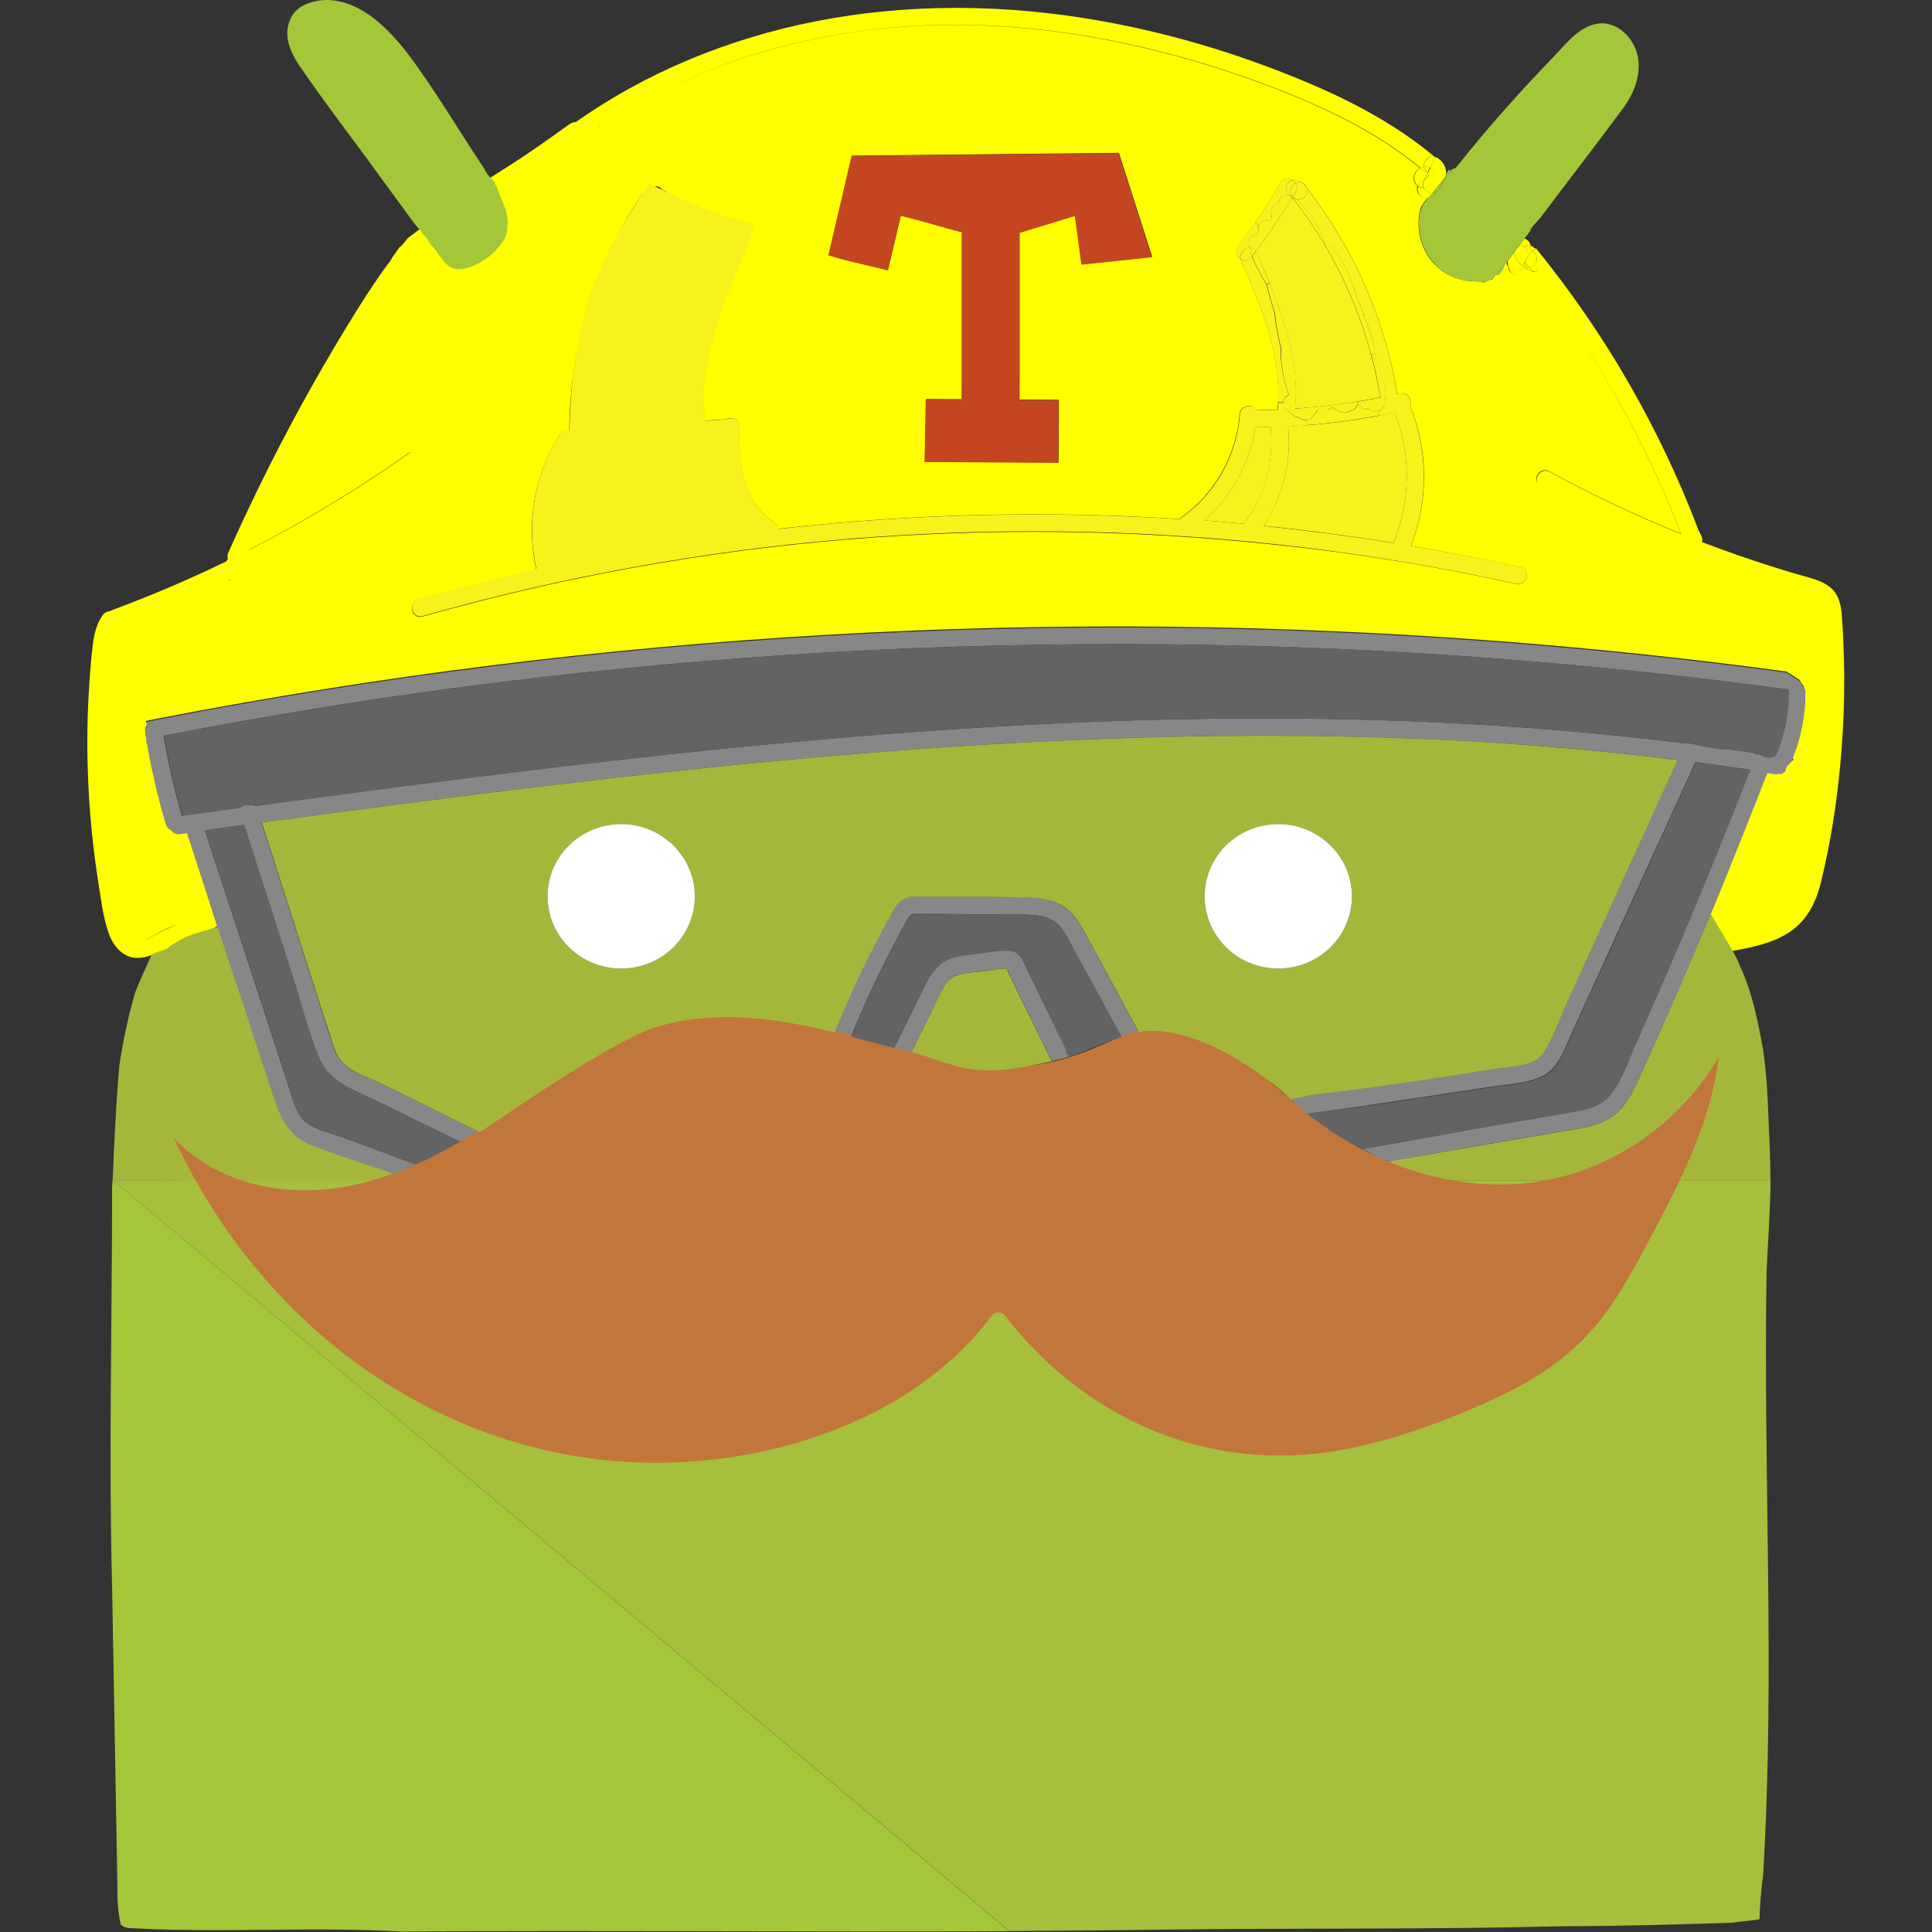 <?xml version="1.0" encoding="UTF-8" standalone="no"?>
<svg
   xmlns:dc="http://purl.org/dc/elements/1.1/"
   xmlns:cc="http://creativecommons.org/ns#"
   xmlns:rdf="http://www.w3.org/1999/02/22-rdf-syntax-ns#"
   xmlns:svg="http://www.w3.org/2000/svg"
   xmlns="http://www.w3.org/2000/svg"
   xmlns:sodipodi="http://sodipodi.sourceforge.net/DTD/sodipodi-0.dtd"
   xmlns:inkscape="http://www.inkscape.org/namespaces/inkscape"
   version="1.1"
   id="Capa_5"
   x="0px"
   y="0px"
   viewBox="0 0 1024 1024"
   xml:space="preserve"
   inkscape:version="0.91 r13725"
   sodipodi:docname="travisdroid.svg"
   width="1024"
   height="1024"
   inkscape:export-filename="/Users/wiyarmir/Downloads/travisdroid.png"
   inkscape:export-xdpi="90"
   inkscape:export-ydpi="90"><rect x="0" y="0" width="1024" height="1024" fill="#333333" stroke="none"/><defs
     id="defs5720" /><sodipodi:namedview
     pagecolor="#ffffff"
     bordercolor="#666666"
     borderopacity="1"
     objecttolerance="10"
     gridtolerance="10"
     guidetolerance="10"
     inkscape:pageopacity="0"
     inkscape:pageshadow="2"
     inkscape:window-width="1440"
     inkscape:window-height="851"
     id="namedview5718"
     showgrid="false"
     inkscape:zoom="0.51918918"
     inkscape:cx="576.04999"
     inkscape:cy="624.04999"
     inkscape:window-x="0"
     inkscape:window-y="23"
     inkscape:window-maximized="0"
     inkscape:current-layer="g4552"
     inkscape:snap-grids="false"
     inkscape:snap-to-guides="false"
     inkscape:snap-intersection-paths="true"
     inkscape:object-paths="true"
     inkscape:snap-bbox="true"
     inkscape:snap-smooth-nodes="true"
     inkscape:object-nodes="true" /><style
     type="text/css"
     id="style4550">
	.st0{fill:#A4C639;}
	.st1{fill:#C1773B;}
	.st2{fill:#FFFF00;}
	.st3{fill:#A6BF3C;}
	.st4{fill:#F7F11C;}
	.st5{fill:#211915;}
	.st6{fill:#A5B73B;}
	.st7{fill:#A6BF3A;}
	.st8{fill:#878787;}
	.st9{fill:#FFFFFF;}
	.st10{fill:#C44620;}
	.st11{fill:none;stroke:#94A841;stroke-width:0.25;stroke-miterlimit:10;}
</style><g
     id="g4552"
     transform="translate(0,-224.1)"><g
       id="g10100"
       transform="matrix(0.925,0,0,0.925,-39.55,165.164)"><g
         id="g4704"><path
           sodipodi:nodetypes="ssccccccccccccccccccccccccccccccccccsccccccccccccccccccscsscscccccccccccccccccccccccccccccccccccccccccccccccccccccccccccccsccccccccccscccccscccccccccccccccsccccccccccccccccccccccccccccccccsccccccscsccccccccccccccccccccccscccccccccccccccccccccccccsccccscccccccccccccccccccccccccccccccccccccc"
           inkscape:connector-curvature="0"
           id="path4706"
           d="m 592.744,68.242 c -1.694,-0.008 -3.388,-0.006 -5.082,0.006 -51.74,0.361 -103.159,9.809 -151.262,30.152 -22.5,9.5 -43.901,21.299 -63.801,35.299 -0.9,0 -2,0.201 -3,0.801 -54.638,39.332 -26.805,15.302 -93.1,65.6 -9.199,11.5 0.35,-2.089 -9.199,11.5 l -0.602,1.201 c -6.533,8.552 -13.087,18.583 -18.398,27 -9.3,14.8 -18.201,29.9 -26.801,45.1 -17.4,31 -33.4,62.9 -47.9,95.4 -0.6,1.3 -0.599,2.599 -0.299,3.699 -0.3,0.5 -0.6,0.9 -0.9,1.4 -21.4,10.4 -43.3,19.7 -65.6,28 -0.4,0.1 -0.901,0.4 -1.201,0.6 -1.4,0 -2.9,0.7 -3.9,2.1 -4.3,5.8 -5.3,12.801 -6.1,19.801 -1,8.9 -1.6,17.9 -2.1,26.9 -1,18.3 -0.9,36.598 0.1,54.898 1,17.7 2.901,35.4 5.701,53 1.3,8.2 2.399,16.9 4.799,24.9 1.6,5.5 4.301,11.2 9.301,14.5 5.1,3.4 10.6,2.9 15.9,1 2.311,-0.77 4.646,-1.152 7.398,-2.799 5.587,-3.024 24.443,-10.08 30.662,-14.035 -1.09,-2.873 -2.227,-6.254 -3.123,-9.137 0.088,-0.044 0.174,-0.084 0.262,-0.129 -4.7,-14.4 -9.4,-28.7 -14.1,-43 -0.2,-0.5 -0.301,-1 -0.301,-1.5 l -4.199,0.6 c -2.4,0.4 -4.201,-0.8 -5.301,-2.4 -1.3,-0.5 -2.299,-1.599 -2.799,-3.199 C 133.301,520.2 129.7,504.7 127,489.1 l -0.199,0 c -0.1,-0.1 -0.101,-0.199 -0.201,-0.299 0.1,-0.2 0.101,-0.402 0.201,-0.602 -0.2,-1.7 -0.501,-3.3 -0.801,-5 -0.3,-1.7 0.2,-3.099 1.1,-4.199 -0.1,-0.3 -0.099,-0.501 -0.199,-0.801 -0.2,-0.5 -0.4,-0.898 -0.6,-1.398 0.3,0 0.499,-0.102 0.799,-0.102 2.1,-0.5 4.201,-0.899 6.301,-1.299 63.5,-12.3 127.4,-22.5 191.6,-30.5 64,-8 128.299,-13.8 192.699,-17.5 64.2,-3.7 128.6,-5.2 193,-4.6 64.6,0.7 129.301,3.5 193.801,8.5 54,4.2 107.999,9.899 161.699,17.199 2.7,1.5 5.3,3.2 7.9,5 0.5,1.3 1.1,2.399 2.1,3.199 0.3,1.1 0.6,2.201 1,3.301 0,13.1 -2.5,26.101 -7.5,38.301 0.4,0.1 0.7,0.099 1,0.199 -0.1,0.1 -0.298,0.201 -0.398,0.301 -1.6,1.2 -3.102,2.498 -4.102,4.398 -0.3,0.6 -0.5,1.3 -0.5,2 -0.5,0.3 -0.899,0.5 -1.299,0.9 -0.1,0.1 -0.101,0.201 -0.201,0.201 -0.1,0.1 -0.199,0.199 -0.299,0.199 -0.1,0 -0.3,0.1 -0.4,0.1 l -0.199,0 -1.301,0 c -0.5,0 -1,0.101 -1.5,0.301 -1.7,-0.3 -3.4,-0.501 -5.1,-0.801 -9.2,23.9 -22.7,57.8 -32.5,81.4 6.966,12.283 6.871,11.304 12.5,21.1 l 0.1,0 c 11,-2 22.5,-4.3 32,-10.4 10.5,-6.7 15.7,-16.999 18.6,-28.799 6.9,-28 10.8,-57.001 12.5,-85.701 0.9,-14.5 1.101,-28.898 0.701,-43.398 -0.2,-7.1 -0.5,-14.101 -1,-21.201 -0.4,-6.2 -0.9,-12.8 -5.4,-17.5 -3.7,-3.9 -8.801,-5.5 -13.801,-7 -7.2,-2 -14.3,-4.1 -21.4,-6.4 -13.3,-4.2 -26.5,-8.799 -39.5,-13.799 -0.1,0 -0.099,-0.1 -0.199,-0.1 0.3,-1.4 0.1,-2.601 -0.5,-3.801 -0.3,-0.7 -0.7,-1.3 -1,-2 -0.1,-0.2 -0.3,-0.3 -0.4,-0.5 -0.1,-0.3 -0.099,-0.499 -0.199,-0.699 -22.2,-58.5 -53.701,-113 -93.201,-161.5 l -0.398,0.398 c 0.1,0.2 0.199,0.3 0.299,0.5 0.386,0.656 0.763,1.315 1.137,1.977 -0.404,-0.656 -0.808,-1.314 -1.236,-1.977 -0.1,-0.2 -0.201,-0.3 -0.301,-0.5 l -1.398,1.4 c 0,0.1 0.1,0.1 0.1,0.1 2.4,1.4 3.099,4.401 1.799,6.801 -0.8,1.4 -2.299,2.2 -3.799,2.4 0.6,0.7 1.199,1.499 1.799,2.199 1.1,0.2 2.202,3.9e-4 3.102,-0.6 0.235,-0.143 0.445,-0.314 0.65,-0.488 -0.259,0.251 -0.539,0.484 -0.852,0.688 -0.889,0.593 -1.974,0.794 -3.061,0.605 -0.08,-0.101 -0.158,-0.204 -0.238,-0.305 -1.4,-0.2 -2.802,-1.001 -3.602,-2.301 -0.2,1.4 -0.998,2.801 -2.398,3.701 -2.1,1.4 -5.701,0.599 -6.801,-1.801 -0.3,-0.7 -0.601,-1.499 -0.801,-2.299 -0.5,-0.8 -0.799,-1.8 -0.699,-2.9 l -0.6,0.6 c -0.8,1.5 -1.501,3.1 -2.201,4.6 -0.7,1.8 -2.1,2.5 -3.5,2.6 -0.5,0.8 -1,1.501 -1.5,2.201 l -0.1,0.1 c -0.1,0.2 -0.3,0.4 -0.4,0.5 -0.3,-0.1 -0.598,-0.1 -0.898,-0.1 -1.2,0.1 -2.6,0.5 -3.5,1.5 l -0.201,0.199 c -0.9,-0.1 -1.7,-0.399 -2.4,-0.799 -7.8,0.6 -15.899,-1.5 -22.299,-6.4 -10.6,-8.1 -15.001,-22.1 -11.801,-34.9 0.3,-0.9 0.6,-1.6 1.1,-2.1 0.2,-0.6 0.5,-1.1 0.9,-1.6 l 2.4,-3 c -2.1,0.7 -4.599,-0.501 -5.699,-2.301 -0.8,-1.4 -0.801,-2.899 -0.301,-4.199 -0.6,-0.4 -1.1,-0.9 -1.4,-1.5 -1.4,-2.5 -0.9,-5.502 1.1,-7.602 0.5,-0.5 1.101,-0.899 1.701,-1.199 -25.2,-20.8 -55.5,-35.099 -86,-46.699 -56.7,-21.525 -117.507,-34.95 -178.369,-35.297 -20.288,-0.116 -40.58,1.22 -60.73,4.195 -39.455,5.857 -78.195,17.837 -113.662,35.973 35.548,-18.263 74.395,-30.276 113.961,-36.072 80.6,-11.9 163.5,2.4 239.1,31.1 30.5,11.6 60.8,25.901 86,46.701 0.6,-0.3 1.3,-0.5 2,-0.6 -0.2,-1.1 0.002,-2.4 0.602,-3.4 1.2,-2.1 3.4,-2.801 5.5,-2.301 -22.5,-18.9 -49.002,-32.7 -76.102,-43.9 -38.5,-16 -78.798,-27.899 -119.898,-34.799 -25.169,-4.254 -50.64,-6.544 -76.057,-6.658 z m 272.057,85.357 c 0.2,0.1 0.3,0.3 0.5,0.4 -1,1.9 -2.102,3.901 -3.102,5.801 0.2,0.1 0.3,0.199 0.5,0.299 1.1,0.7 1.901,1.7 2.301,3 -0.5,-1.3 -1.199,-2.299 -2.199,-2.799 -0.2,-0.1 -0.3,-0.201 -0.5,-0.301 -0.5,0.9 -0.9,1.799 -1.4,2.699 0.1,0.1 0.199,0.101 0.299,0.201 0.2,0.1 0.3,0.099 0.4,0.199 l 0,0.201 c -0.1,0 -0.099,0.499 -0.199,0.799 -0.4,1.1 -1.4,1.901 -2.4,2.701 -0.2,0.4 -0.4,0.799 -0.5,1.199 -0.5,1.2 -0.4,2.401 0,3.301 0.585,-0.073 1.222,-0.203 1.758,-0.422 -0.558,0.253 -1.158,0.422 -1.758,0.422 0.8,1.9 3.101,2.899 5.301,2.699 2.1,-2.6 4.198,-5.3 6.398,-7.9 0.3,-0.5 0.501,-0.899 0.701,-1.299 0.1,-0.3 0.3,-0.7 0.5,-1 0.2,-3.9 -1.701,-7.901 -5.301,-9.701 -0.4,-0.2 -0.899,-0.4 -1.299,-0.5 z m -477.764,-17.688 c -0.045,0.03 -0.091,0.058 -0.137,0.088 -0.542,0.068 -1.128,0.19 -1.699,0.412 0.642,-0.337 1.242,-0.479 1.836,-0.5 z M 683.9,151.301 703,210.9 662.6,215.199 658.801,187.301 627,197 l 0,81 -0.1,14.6 12.799,0.1 9.801,0.102 -0.199,35.898 -67.801,-0.398 -2.9,0 -5.4,0 -0.5,0 0.701,-36 12.5,0.1 4,0 4,0 0.1,-12 0,-83.5 0,-0.1 c -11.7,-3 -23.3,-6.7 -35.1,-9.5 L 551.5,218.6 c -11.9,-3.2 -23.5,-5.199 -33.9,-8.799 l 13.301,-56.9 z M 856.699,160 c -0.6,0.3 -1.199,0.699 -1.699,1.199 -2,2 -2.5,5.002 -1.1,7.602 0.3,0.6 0.8,1.1 1.4,1.5 0.4,-1 1.2,-1.902 2.1,-2.602 0.5,-0.3 1,-0.6 1.5,-1 0.5,-1.2 1,-2.4 1.6,-3.6 -1.3,-1.1 -2.501,-2.1 -3.801,-3.1 z m -76.096,6.098 c 0.934,0.025 1.872,0.315 2.697,0.803 0.5,-0.1 1,-0.201 1.5,-0.201 1.3,0 2.699,0.302 3.799,1.102 0.6,0.4 1.1,0.699 1.5,1.199 0.8,0.9 1.1,1.5 1.5,2.5 26.4,33.9 44.2,73.7 51.5,116.1 0.1,0.7 0.1,1.4 0,2 0.6,-0.1 1.201,-0.3 1.801,-0.4 4.5,-1.1 7.1,3.6 5.9,6.9 10.3,25.7 10.7,54.5 0.5,80.4 21,3.5 41.999,7.599 62.799,12.199 6.3,1.3 3.601,11.002 -2.699,9.602 -45.4,-10 -91.2,-17.6 -137.5,-22.4 -81.7,-8.8 -164.301,-9.8 -246.201,-3 -82.1,6.8 -163.499,21.6 -242.799,44.1 -6.2,1.8 -8.8,-7.8 -2.6,-9.6 22.4,-6.3 44.999,-12.101 67.699,-17.201 -5.9,-26.4 -1.199,-54.399 13.301,-77.299 1.4,-2.2 3.6,-2.7 5.6,-2.1 0.1,-5.7 0.299,-11.4 0.699,-17 0.4,-5.1 0.9,-10.102 1.6,-15.102 1.5,-11.4 3.9,-22.599 7,-33.699 6.9,-24.5 17.7,-48.001 31.9,-69.301 0.9,-1.5 2.301,-2.199 3.701,-2.299 0.7,-1.7 2.1,-3 4.5,-3 1.9,0 3.2,0.9 4,2.1 0.7,0.1 1.4,0.4 2.1,0.9 12.8,9.7 27.5,15.899 43.4,18.299 4.8,0.8 4.399,6.301 1.299,8.701 0.3,0.8 0.301,1.8 -0.199,2.9 -6.3,15.5 -11.6,31.3 -15.9,47.5 -4.4,16.6 -9.3,34.598 -6.5,51.898 0.2,0.7 0.1,1.4 0,2 L 458.301,304 l 0.5,0 c 3.1,-1.7 7.8,-0.4 7.6,4.1 -1,20.1 2.099,43.3 20.299,55.4 1.3,0.9 2.001,1.999 2.201,3.199 59.2,-6.7 118.9,-9.398 178.5,-7.898 17.1,0.4 34.199,1.199 51.299,2.299 0.3,-0.4 0.701,-0.8 1.201,-1.1 19,-13.6 31.4,-35.6 33.1,-58.9 0.4,-5.4 7.7,-6.3 9.6,-2.4 4.1,0 8.101,-0.199 12.201,-0.299 0.1,-1.4 0.199,-2.7 0.299,-4.1 C 776.6,266.001 765.3,239.1 754,213.5 c -0.2,-0.4 -0.3,-0.799 -0.4,-1.199 -2.2,-1.6 -3.299,-5.001 -1.199,-7.801 3.3,-4.3 6.5,-8.7 9.6,-13.1 5.1,-7.4 10,-15.1 14.5,-22.9 1,-1.75 2.547,-2.444 4.104,-2.402 z M 915.5,204.9 c -2.2,1.5 -3.099,4.399 -1.699,6.799 0.8,1.2 1.499,2.402 2.199,3.602 0.1,-0.5 0.2,-0.9 0.4,-1.4 l 0,-0.1 c 0,-0.2 0.1,-0.4 0.1,-0.5 0.064,-0.095 0.081,-0.131 0.111,-0.184 0.029,-0.042 0.059,-0.088 0.088,-0.117 l 0.102,-0.1 L 917,212.699 c 0.3,-0.6 0.6,-1.199 1,-1.699 0.7,-1.8 0.3,-3.899 -1.1,-5.199 -0.4,-0.3 -0.8,-0.6 -1.4,-0.9 z m -5.4,3.799 c -1.2,1.5 -2.3,3.102 -3.5,4.602 0,1.1 0.1,2.199 0.4,3.299 1.9,3.2 7.401,3.901 8.801,-0.199 -2.8,-1.7 -4.901,-4.601 -5.701,-7.701 z M 916.5,214 l 0,0.1 c 0.1,0 0.1,3.9e-4 0,-0.1 z m 23.457,31.402 c 27.024,38.498 49.305,80.341 66.043,124.297 -25.8,-10.4 -50.901,-22.3 -75.301,-35.6 -4.782,-2.647 -9.193,3.236 -6.832,6.941 -2.828,-3.677 1.633,-9.96 6.633,-7.24 24.4,13.3 49.501,25.2 75.301,35.6 -16.775,-43.842 -38.937,-85.583 -65.844,-123.998 z m -661.143,77.367 c -0.622,0.113 -1.265,0.377 -1.914,0.83 -29.2,20.6 -59.8,39.101 -91.6,55.301 0.031,-0.069 0.063,-0.138 0.094,-0.207 31.587,-16.127 61.988,-34.523 91.006,-54.994 0.825,-0.591 1.641,-0.878 2.414,-0.93 z m -105.115,72.93 c 0.66,0.189 1.339,0.203 1.998,0.098 -0.745,0.201 -1.529,0.224 -2.295,0.043 0.099,-0.047 0.198,-0.093 0.297,-0.141 z m -29.143,197.516 c -4.02,1.797 -7.763,3.507 -9.957,4.586 -2.732,1.294 -6.291,3.819 -9.748,4.621 3.298,-0.893 6.647,-3.221 9.248,-4.521 3.573,-1.879 7.022,-3.34 10.457,-4.686 z"
           style="fill:#ffff00" /></g><g
         id="g4640" /><g
         id="g5308"><path
           class="st8"
           d="m 667,603.1 28.2,52 c -3.4,0.7 -6.6,1.6 -9.9,2.7 l -27,-49.6 c -3.4,-6.3 -6.6,-14.3 -13.4,-17.7 -6.7,-3.3 -15.2,-2.6 -22.5,-2.7 -17.7,-0.2 -35.3,-0.4 -53,-0.5 -2.7,0 -4.2,-0.3 -5.9,1.9 -1,1.3 -1.7,3 -2.5,4.5 -2,3.6 -3.9,7.1 -5.8,10.7 -3.9,7.5 -7.7,15 -11.3,22.6 -4.8,10.1 -9.3,20.3 -13.5,30.7 -3.2,-0.8 -6.5,-1.7 -9.7,-2.5 5.9,-14.4 12.2,-28.6 19.1,-42.5 4.2,-8.4 8.5,-16.7 13,-24.8 1.8,-3.3 3.6,-7 7,-8.9 3.5,-2 7.7,-1.6 11.6,-1.6 19.7,0.2 39.4,0 59.1,0.5 7.8,0.2 16,1.2 22.5,5.9 6.7,4.9 10.2,12.4 14,19.3 z"
           id="path5310"
           inkscape:connector-curvature="0"
           style="fill:#878787" /></g><g
         id="g4740"><path
           sodipodi:nodetypes="cccccccccccccc"
           class="st6"
           d="m 139.2,607.1 0,-0.6 c 11.604,-7.529 12.897,-7.135 28.225,-11.647 0.3,-0.1 0.375,0.547 0.675,0.347 l 14.4,43.8 c 5.3,16.1 10.6,32.2 15.8,48.4 4.3,13.2 8,25.8 21.9,31.7 12.8,5.4 51.338,18.113 64.638,22.513 C 138.373,740.575 123.325,739.927 107.8,740.3 l -0.5,0 c 0.9,-21.9 1.9,-43.7 3.8,-65.6 2,-14 5,-28 9,-42 2.7,-7.1 6.2,-14.3 9.3,-21.4 1.711,-1.309 -2.885,0.214 9.8,-4.2 z"
           id="path4742"
           inkscape:connector-curvature="0"
           style="fill:#a5b73b" /></g><g
         id="g4560"><path
           class="st0"
           d="m 909.8,205.4 c 0.3,-0.5 0.7,-0.9 1,-1.4 -0.3,0.5 -0.7,1 -1,1.6 0,-0.1 0,-0.2 0,-0.2 z"
           id="path4562"
           inkscape:connector-curvature="0"
           style="fill:#a4c639" /></g><g
         id="g4568" /><g
         id="g4572"><path
           sodipodi:nodetypes="ccccccccccc"
           class="st3"
           d="m 1057,740 0.3,0 c -0.2,17.5 -1.5,34.9 -2.3,52.4 -2,115 5,230 -2,346 -1,8 -2,17 -2,25 -5,1 -10,1 -15,2 -32,1 -64,2 -96,2 -77,2 -155,1 -232,2 -29,0.4 -57.9,0.6 -86.9,0.8 L 107.6,740.1 c 495.684,1.289 497.662,-0.082 949.4,-0.1 z"
           id="path4574"
           inkscape:connector-curvature="0"
           style="fill:#a6bf3c" /></g><g
         id="g4676"><path
           sodipodi:nodetypes="ccccccccccccc"
           class="st6"
           d="m 1039.9,617.6 c 7,15 10,31 13,47 3,20 3,39 4,59 0.2,5.5 0.3,11.1 0.3,16.6 l -0.3,0 C 935.951,740.041 927.569,740.163 773.871,740.225 790.771,737.325 882,721.7 898.9,718.7 l 37.1,-6.4 c 10.2,-1.8 21.7,-2.7 30.5,-8.8 8.3,-5.8 12.4,-15 16.4,-24 5.2,-11.5 10.3,-23 15.4,-34.6 8.4,-19.1 16.5,-38.2 24.6,-57.4 10.885,17.988 14.511,23.39 17,30.1 z"
           id="path4678"
           inkscape:connector-curvature="0"
           style="fill:#a5b73b" /></g><path
         style="fill:#c1773b"
         inkscape:connector-curvature="0"
         id="path4638"
         d="m 1027.624,669.211 c -3.845,32.645 -17.907,63.18 -32.88,91.717 -9.105,17.433 -18.211,35.088 -29.137,51.188 -11.23,16.434 -25.293,29.425 -41.48,39.64 -16.187,10.104 -33.589,17.655 -51.091,24.539 -18.717,7.329 -37.737,13.547 -57.263,17.433 -35.005,6.995 -70.719,4.997 -104.51,-7.329 -36.017,-13.102 -68.392,-37.198 -92.875,-69.065 -1.619,-2.11 -5.564,-2.221 -7.183,0 -23.573,31.535 -56.251,52.743 -91.054,66.067 -37.332,14.213 -76.991,20.098 -116.448,18.099 -74.968,-3.997 -146.597,-38.086 -200.521,-95.492 -24.686,-26.205 -45.223,-56.74 -60.905,-90.274 14.467,15.212 33.69,24.539 53.621,28.093 26.203,4.775 51.901,0.444 76.384,-9.438 l 0,0 c 4.553,-1.777 9.004,-3.775 13.456,-5.885 8.802,-4.219 17.3,-8.994 25.596,-14.102 23.472,-14.324 45.831,-31.091 69.302,-45.525 16.592,-10.104 33.892,-19.098 52.609,-22.985 15.884,-3.331 32.375,-2.776 48.36,-0.444 11.635,1.777 23.168,4.441 34.601,7.44 21.044,5.552 41.784,12.436 63.03,16.989 15.884,3.331 32.071,5.663 48.259,4.775 17.3,-0.888 32.982,-6.107 48.866,-13.213 16.39,-7.328 32.274,-12.769 49.776,-6.995 15.682,5.219 29.34,16.323 42.188,27.315 5.362,4.553 10.724,9.216 16.086,13.769 8.094,6.773 16.39,13.325 25.293,18.876 4.148,2.665 8.397,5.108 12.646,7.328 4.553,2.443 9.207,4.664 13.86,6.662 7.082,3.109 14.366,5.663 21.752,7.773 32.779,9.327 68.189,8.661 99.856,-5.108 28.53,-12.325 53.52,-33.644 69.808,-61.848 z"
         class="st1" /><g
         id="g4576"><path
           class="st0"
           d="m 871.2,165.6 c -0.7,3.6 -3.1,6.3 -5.8,8.6 0.3,-0.4 0.5,-0.7 0.8,-1.1 0.7,-0.5 1.4,-1.3 1.8,-2.3 0.1,-0.1 0.2,-0.3 0.4,-0.5 0,0 -0.1,-0.1 -0.1,-0.1 0.4,-1 1.2,-2.7 2,-4.1 0.4,-0.5 0.8,-0.9 1.2,-1.4 -0.2,0.3 -0.2,0.6 -0.3,0.9 z"
           id="path4578"
           inkscape:connector-curvature="0"
           style="fill:#a4c639" /></g><g
         id="g4580"><path
           class="st2"
           d="m 922.2,206.2 c -0.5,0.5 -1,0.9 -1.4,1.4 -0.1,-0.1 -0.2,-0.1 -0.3,-0.2 0,0 -0.1,-0.1 -0.1,-0.1 0,0 -0.1,-0.1 -0.1,-0.1 -0.1,-0.2 -0.2,-0.4 -0.4,-0.6 0,-0.2 -0.1,-0.4 -0.2,-0.6 0,-0.3 0,-0.6 0,-0.9 0,-0.2 0,-0.5 0,-0.7 1,0.4 1.9,1 2.5,1.8 z"
           id="path4582"
           inkscape:connector-curvature="0"
           style="fill:#ffff00" /></g><g
         id="g4584"><path
           sodipodi:nodetypes="cccccccccccc"
           inkscape:connector-curvature="0"
           id="path4586"
           d="m 960.037,77.055 c -11.57,0.748 -19.117,10.875 -26.498,18.604 -20.003,20.616 -39.082,42.138 -56.94,64.642 1.919,10.362 -17.581,14.24 -19.977,24.502 -3.984,16.738 6.878,35.826 24.093,39.326 6.635,0.551 15.231,3.567 19.284,-2.828 25.438,-32.888 15.278,-21.603 25.438,-32.888 15.942,-21.142 32.15,-42.091 47.884,-63.383 7.093,-9.954 11.644,-23.679 5.67,-35.251 -3.519,-7.13 -10.707,-12.939 -18.954,-12.724 z m -91.938,93.145 c -0.723,1.017 0.765,0.217 0,0 z"
           style="fill:#a4c639" /></g><g
         id="g4588" /><g
         id="g4592" /><g
         id="g4596"><path
           class="st4"
           d="m 412.3,190.6 c -3.9,6.5 -7.4,13.1 -10.6,19.9 -0.1,-0.4 -0.1,-0.9 -0.1,-1.5 -0.5,-0.7 -0.8,-1.7 -0.9,-2.7 -0.1,-2.4 -0.1,-4.8 0.3,-7.2 1.3,-0.6 2.9,-0.5 4.3,0 0.6,-1.7 1.2,-3.4 1.8,-5.1 1,-2.6 3.2,-3.6 5.2,-3.4 z"
           id="path4598"
           inkscape:connector-curvature="0"
           style="fill:#f7f11c" /></g><g
         id="g4600"><path
           class="st2"
           d="m 914.7,220.6 c -2.1,1.4 -5.7,0.6 -6.8,-1.8 -0.3,-0.8 -0.6,-1.5 -0.8,-2.3 1.9,3.2 7.4,3.9 8.8,-0.2 0.4,0.2 0.7,0.4 1.1,0.5 0,0 0,0.1 0,0.1 -0.1,1.5 -0.9,2.8 -2.3,3.7 z"
           id="path4602"
           inkscape:connector-curvature="0"
           style="fill:#ffff00" /></g><g
         id="g4604"><path
           class="st0"
           d="m 906.7,211.6 c 0.1,-0.2 0.1,-0.4 0.2,-0.6 -0.1,0.4 -0.2,0.9 -0.2,1.3 -0.1,0.1 -0.2,0.3 -0.2,0.4 0,-0.3 0.1,-0.7 0.2,-1.1 z"
           id="path4606"
           inkscape:connector-curvature="0"
           style="fill:#a4c639" /></g><g
         id="g4608"><path
           class="st0"
           d="m 909.8,205.9 c 0,0.2 0,0.4 0,0.6 -1.1,1.9 -2.1,3.8 -3.1,5.8 0,-0.4 0.1,-0.9 0.2,-1.3 0.3,-1 0.7,-1.9 1.2,-2.8 0.3,-0.4 0.5,-0.8 0.8,-1.2 0.2,-0.3 0.5,-0.7 0.9,-1.1 z"
           id="path4610"
           inkscape:connector-curvature="0"
           style="fill:#a4c639" /></g><g
         id="g4612"><path
           class="st0"
           d="m 902.6,199 c -1.9,3.2 -3.6,6.4 -5.2,9.7 l 0,0 -2.9,3.8 c 0,-0.1 0,-0.1 0,-0.1 0.1,-0.5 0.3,-1.1 0.6,-1.6 1.8,-3.3 3.8,-6.6 5.9,-9.7 0.4,-0.7 1,-1.4 1.6,-2.1 z"
           id="path4614"
           inkscape:connector-curvature="0"
           style="fill:#a4c639" /></g><g
         id="g4616"><path
           class="st4"
           d="m 763.2,198.2 c -3,0.2 -5.9,2.7 -4.6,6.1 0.2,0.5 0.4,0.9 0.6,1.4 -3,-0.3 -6.4,2.8 -5.7,6.5 -2.1,-1.6 -3.3,-5.1 -1.2,-7.8 3.3,-4.3 6.5,-8.6 9.6,-13.1 l 2.1,1.5 c -0.5,0.9 -0.6,2 -0.2,3.3 -0.3,0.5 -0.5,1.3 -0.6,2.1 z"
           id="path4618"
           inkscape:connector-curvature="0"
           style="fill:#f7f11c" /></g><g
         id="g4620"><path
           class="st0"
           d="m 913.7,187.2 c -0.9,0.1 -1.9,0.6 -2.7,1.6 -0.7,0.1 -1.4,0.5 -2.1,1.1 -0.1,0 -0.1,0.1 -0.1,0.1 0.5,-0.6 1,-1.1 1.5,-1.7 1.1,-1.3 2.5,-1.7 3.8,-1.6 l -0.4,0.5 z"
           id="path4622"
           inkscape:connector-curvature="0"
           style="fill:#a4c639" /></g><g
         id="g4628"><path
           class="st0"
           d="m 868.2,170.2 c 0,0.1 -0.1,0.3 -0.1,0.4 0,0.1 0,0.1 -0.1,0.2 -0.4,1 -1,1.8 -1.8,2.3 -0.7,0.5 -1.6,0.8 -2.5,0.9 2.2,-2.6 4.3,-5.3 6.4,-7.9 -0.7,1.4 -1.5,3.1 -1.9,4.1 z"
           id="path4630"
           inkscape:connector-curvature="0"
           style="fill:#a4c639" /></g><g
         id="g4632" /><g
         id="g4648"><path
           class="st4"
           d="m 414.9,186.4 c -0.9,1.4 -1.7,2.8 -2.6,4.2 -2.1,-0.2 -4.2,0.8 -5.2,3.5 -0.6,1.7 -1.2,3.4 -1.8,5.1 -1.4,-0.6 -3,-0.6 -4.3,0 0.9,-5.6 3.5,-10.6 9.7,-12.5 0.5,-0.2 1,-0.2 1.5,-0.2 0.8,-0.3 1.6,-0.4 2.4,-0.4 0.1,0.1 0.2,0.2 0.3,0.3 z"
           id="path4650"
           inkscape:connector-curvature="0"
           style="fill:#f7f11c" /></g><g
         id="g4652"><path
           sodipodi:nodetypes="cccccccccccccccccccccccccccccccccccccccccccccccccccccccccccccccccccccc"
           inkscape:connector-curvature="0"
           id="path4654"
           d="m 791.553,171.57 c 0.024,0.037 0.047,0.082 0.047,0.129 0.5,1.3 0.1,2.8 -0.5,3.9 -0.6,1.2 -1.8,1.901 -3,2.301 -0.8,0.3 -1.7,0.2 -2.6,0 l 0.199,0.199 c 2,1.8 3.701,3.701 5.301,5.801 5,5.6 8.7,12.2 11,19.4 0.3,0.5 0.7,0.898 1,1.398 1.3,-0.1 2.699,0.3 3.699,1.5 7,8.7 10.802,18.9 14.102,29.4 1.1,2.3 2.1,4.6 3,7 0.4,0.8 0.399,1.7 0.299,2.4 3.1,6.2 5.4,12.8 6.4,19.9 l 0,1.4 5.801,18.5 c 0.4,1.1 0.299,2.199 -0.201,3.199 0.4,2.1 0.401,4.2 0.201,6.4 -0.2,2.4 -1.902,4.5 -4.102,5 l 0.5,2.5 c 3,-0.5 6.102,-1.201 9.102,-1.801 9.6,23.8 9.2,50.8 -0.5,74.6 l 0,0.201 c -24.7,-4 -49.6,-7.201 -74.5,-9.801 11,-16.8 16.2,-36.7 14,-56.9 3.6,-0.2 7.199,-0.399 10.799,-0.699 l -0.199,-2.9 c -0.9,0.1 -1.901,-0.1 -2.701,-0.6 -0.3,-0.2 -0.7,-0.4 -1,-0.6 -3,-0.7 -5.8,-2.9 -8.1,-5.1 -1.1,-1.1 -1.5,-2.401 -1.4,-3.701 l -2.898,-0.199 c -0.1,1.4 -0.201,2.7 -0.301,4.1 -4.1,0.2 -8.099,0.301 -12.199,0.301 -1.9,-3.9 -9.202,-3.002 -9.602,2.398 -1.7,23.4 -14,45.4 -33.1,58.9 -0.5,0.3 -0.899,0.7 -1.199,1.1 -17.1,-1.1 -34.201,-1.899 -51.301,-2.299 -59.6,-1.5 -119.3,1.2 -178.5,7.9 -0.2,-1.2 -0.899,-2.301 -2.199,-3.201 -18.2,-12 -21.301,-35.3 -20.301,-55.4 0.2,-4.5 -4.6,-5.8 -7.6,-4.1 l -0.5,0 -11.801,0.701 c 0.1,-0.6 0.1,-1.3 0,-2 -2.7,-17.3 2.1,-35.3 6.5,-51.9 4.29,-16.974 11.04,-25.778 21.735,-58.818 -22.734,-5.37 -33.12,-10.335 -60.593,-23.335 -16.816,27.029 -24.687,38.993 -34.795,67.371 -3.1,11 -6.847,30.982 -8.447,42.382 -1.542,15.9 -1.262,12.419 -2.1,32 -2,-0.6 -4.2,-0.1 -5.6,2.1 -14.5,22.9 -19.201,50.901 -13.301,77.301 -22.7,5.1 -45.299,10.899 -67.699,17.199 -6.2,1.7 -3.6,11.4 2.6,9.6 79.3,-22.5 160.701,-37.3 242.801,-44.1 81.9,-6.8 164.499,-5.8 246.199,3 46.2,5 92,12.6 137.4,22.6 6.3,1.4 8.999,-8.2 2.699,-9.6 -20.9,-4.6 -41.8,-8.6 -62.9,-12.1 10.2,-25.9 9.7,-54.7 -0.5,-80.4 1.3,-3.2 -1.398,-7.9 -5.898,-6.9 -0.6,0.1 -1.201,0.3 -1.801,0.4 0.1,-0.6 0.1,-1.3 0,-2 -7.195,-42.371 -25.077,-82.144 -51.447,-116.029 z m -20.752,136.83 c 2,19.7 -3.2,39.7 -15.4,55.4 -7.5,-0.6 -14.9,-1.3 -22.4,-1.9 15.6,-13.9 25.8,-32.7 29.1,-53.4 2.9,0 5.801,3.8e-4 8.701,-0.1 z"
           style="fill:#f7f11c" /></g><g
         id="g4656"><path
           class="st0"
           d="m 895,208.8 c 0.6,-1 1.2,-2 1.8,-3 1.3,-1.6 2.6,-3.2 4,-4.8 -2.1,3.1 -4,6.4 -5.9,9.7 -0.3,0.5 -0.5,1.1 -0.6,1.6 -0.2,-1 0,-2.3 0.7,-3.5 z"
           id="path4658"
           inkscape:connector-curvature="0"
           style="fill:#a4c639" /></g><g
         id="g4660" /><g
         id="g4664"><path
           class="st0"
           d="m 909.9,204.6 c 1,-1.4 2,-2.7 3.1,-4 0.1,-0.1 0.3,-0.1 0.4,-0.1 -0.8,1.1 -1.7,2.3 -2.5,3.5 0,0 0,0 0,0.1 -0.4,0.4 -0.7,0.9 -1,1.4 0,-0.1 0,-0.1 0,-0.2 -0.1,-0.3 -0.1,-0.5 0,-0.7 z"
           id="path4666"
           inkscape:connector-curvature="0"
           style="fill:#a4c639" /></g><g
         id="g4668" /><g
         id="g4680" /><g
         id="g4684"><path
           class="st0"
           d="m 904.8,195.3 c 0,0 0,0 0,0 0,0 0,0 0,0 z"
           id="path4686"
           inkscape:connector-curvature="0"
           style="fill:#a4c639" /></g><g
         id="g4688" /><g
         id="g4696"><path
           class="st0"
           d="m 913.7,187.2 -1.2,1.6 c -0.5,-0.1 -1,-0.1 -1.5,0 0.8,-1 1.7,-1.4 2.7,-1.6 z"
           id="path4698"
           inkscape:connector-curvature="0"
           style="fill:#a4c639" /></g><g
         id="g4700"><path
           class="st0"
           d="m 910.3,188.3 c -0.5,0.6 -1,1.1 -1.5,1.7 0,0 0,0 0,0 -0.7,0.4 -1.3,0.9 -1.8,1.7 -0.3,0.5 -0.7,1.1 -1,1.6 -0.1,0.1 -0.2,0.2 -0.2,0.3 2,-3.6 4.2,-7.2 6.3,-10.8 1.5,-2.6 4.3,-2.8 6.4,-1.8 l -4.4,5.8 c -1.3,-0.2 -2.7,0.2 -3.8,1.5 z"
           id="path4702"
           inkscape:connector-curvature="0"
           style="fill:#a4c639" /></g><g
         id="g4708"><path
           class="st4"
           d="m 415.1,186.6 c 0.1,0.1 0.1,0.1 0.1,0.2 0,0 -0.1,0.1 -0.1,0.1 -0.7,1.3 -1.3,2.6 -1.9,3.9 -0.3,-0.1 -0.6,-0.1 -0.8,-0.2 0.8,-1.4 1.7,-2.8 2.6,-4.2 0,0.1 0,0.1 0.1,0.2 z"
           id="path4710"
           inkscape:connector-curvature="0"
           style="fill:#f7f11c" /></g><g
         id="g4712"><path
           class="st0"
           d="m 903.9,215.3 c 1.2,-2.2 2.4,-4.3 3.7,-6.4 -0.3,0.7 -0.5,1.4 -0.7,2.1 -0.1,0.2 -0.1,0.4 -0.2,0.6 -1.3,0.8 -2,2.1 -2.2,3.5 -0.2,0.1 -0.4,0.2 -0.6,0.2 z"
           id="path4714"
           inkscape:connector-curvature="0"
           style="fill:#a4c639" /></g><g
         id="g4716"><path
           class="st0"
           d="m 909.8,205.4 c -0.5,0.6 -0.9,1.3 -1.3,2 0,0.1 -0.1,0.1 -0.1,0.2 0,0 0,0 0,0 -1.1,1.3 -2.2,2.6 -3.2,3.9 1.5,-2.3 3.1,-4.6 4.7,-6.9 0,0.2 -0.1,0.4 -0.1,0.6 0,0.1 0,0.1 0,0.2 z"
           id="path4718"
           inkscape:connector-curvature="0"
           style="fill:#a4c639" /></g><g
         id="g4720"><path
           class="st2"
           d="m 910.1,208.6 c 1.1,-1.4 2.1,-2.8 3.2,-4.2 0.8,0 1.6,0.2 2.4,0.6 -2.2,1.5 -3.2,4.4 -1.7,6.8 0.7,1.2 1.5,2.4 2.2,3.6 0,0 0,0.1 0,0.2 -0.1,0.3 -0.1,0.5 -0.2,0.8 0,0 0,0 0,0 -3,-1.7 -5.1,-4.6 -5.9,-7.8 z"
           id="path4722"
           inkscape:connector-curvature="0"
           style="fill:#ffff00" /></g><g
         id="g4724"><path
           class="st4"
           d="m 762.3,207.7 c -0.7,1 -1.5,1.9 -2.2,2.9 0,0 0,-0.1 0,-0.1 0,0 0,0 0,0 0,0 0,0 0,0 -0.2,-0.4 -0.3,-0.8 -0.5,-1.2 -0.5,-1.2 -0.5,-2.3 -0.1,-3.2 0,-0.1 -0.1,-0.3 -0.2,-0.4 1.2,0.1 2.3,0.7 3,2 z"
           id="path4726"
           inkscape:connector-curvature="0"
           style="fill:#f7f11c" /></g><g
         id="g4732"><path
           class="st0"
           d="m 862.5,176.4 c -0.4,0.3 -0.7,0.4 -1.1,0.6 0.8,-1 1.6,-2 2.4,-3 0.9,-0.1 1.7,-0.4 2.5,-0.9 -0.3,0.4 -0.5,0.7 -0.8,1.1 -1,0.7 -2,1.5 -3,2.2 z"
           id="path4734"
           inkscape:connector-curvature="0"
           style="fill:#a4c639" /></g><g
         id="g4744" /><g
         id="g4752"><path
           class="st0"
           d="m 894.6,214.7 c -0.1,0.2 -0.1,0.3 -0.1,0.5 -0.4,-0.5 -0.6,-1 -0.8,-1.6 l 0.7,-1 c -0.1,0.7 0,1.4 0.2,2.1 z"
           id="path4754"
           inkscape:connector-curvature="0"
           style="fill:#a4c639" /></g><g
         id="g4756" /><g
         id="g4764" /><g
         id="g4768"><path
           class="st0"
           d="m 908.5,207.4 c 0.4,-0.7 0.8,-1.3 1.3,-2 0,0.1 0,0.1 0,0.2 -0.2,0.3 -0.5,0.7 -0.7,1 0,0 0,0 0,0 -0.2,0.3 -0.4,0.5 -0.6,0.8 z"
           id="path4770"
           inkscape:connector-curvature="0"
           style="fill:#a4c639" /></g><g
         id="g4772"><path
           class="st4"
           d="m 785.2,168.5 c -0.4,-0.7 -1.1,-1.3 -1.8,-1.8 0.5,-0.2 1,-0.3 1.5,-0.2 1.3,0 2.7,0.3 3.8,1.1 0.5,0.4 1,0.7 1.5,1.2 0.7,0.9 1,1.5 1.5,2.5 -0.4,-0.5 -0.8,-1.1 -1.2,-1.6 -1.7,-1.9 -3.7,-2 -5.3,-1.2 z"
           id="path4774"
           inkscape:connector-curvature="0"
           style="fill:#f7f11c" /></g><g
         id="g4776"><path
           class="st0"
           d="m 907,191.8 c 0.5,-0.8 1.1,-1.3 1.8,-1.7 -1,1.1 -1.9,2.2 -2.8,3.3 0.3,-0.6 0.6,-1.1 1,-1.6 z"
           id="path4778"
           inkscape:connector-curvature="0"
           style="fill:#a4c639" /></g><g
         id="g4784"><path
           class="st4"
           d="m 785.2,168.5 c -2.4,1.2 -4,4.6 -2.5,7.5 -0.5,-0.2 -0.9,-0.5 -1.4,-0.9 -1,-0.9 -1.4,-2.2 -1.5,-3.5 -0.1,-1.3 0.6,-2.7 1.5,-3.5 0.5,-0.5 1.3,-1 2,-1.2 0.8,0.3 1.5,0.9 1.9,1.6 z"
           id="path4786"
           inkscape:connector-curvature="0"
           style="fill:#f7f11c" /></g><g
         id="g4788"><path
           class="st0"
           d="m 858.9,179.9 c 0.8,-1 1.6,-2 2.4,-3 0.4,-0.1 0.8,-0.3 1.1,-0.6 1,-0.7 2,-1.5 2.9,-2.3 -1.5,2 -3,3.9 -4.5,5.9 -1.1,0.1 -2.1,0.6 -2.9,1.4 0.3,-0.4 0.6,-0.9 1,-1.4 z"
           id="path4790"
           inkscape:connector-curvature="0"
           style="fill:#a4c639" /></g><g
         id="g4792"><path
           class="st4"
           d="m 770.2,225.9 -1.7,0.7 c -3.2,-5.1 -6,-10.4 -8.3,-16 0.8,-0.9 1.5,-1.9 2.2,-2.9 0.1,0.2 0.2,0.3 0.3,0.5 2.5,5.9 5,11.8 7.5,17.7 z"
           id="path4794"
           inkscape:connector-curvature="0"
           style="fill:#f7f11c" /></g><g
         id="g4796" /><g
         id="g4800"><path
           sodipodi:nodetypes="cscsccccccccccccccsccccscccccscccccccccccccccccccccscccccccccccccccccccccccccccccccsccccccccccsccccccccccccccccccccccccsssscscccc"
           class="st8"
           d="m 182.9,525.2 0.1,0 c 0.2,0 0.4,-0.1 0.6,-0.1 1.2,-0.1 2.4,-0.1 3.6,-0.1 l 1.3,0 c 0.2,0.2 0.4,0.3 0.6,0.5 53.6,-7.3 107.2,-14.4 160.8,-20.8 122.7,-14.8 245.9,-26.4 369.5,-28.9 96.5,-1.9 193.2,1.9 288.9,13.9 l 0.2,-0.5 c 7.6,1.3 14.9,3.5 22.7,3.8 0.4,0 0.8,0 1.1,-0.1 5.1,0.7 10.1,1.4 15.1,2.2 0.8,0.5 1.7,0.8 2.8,0.9 l 0.3,0 0.1,0 c 0.3,0.1 0.7,0.2 1,0.3 0,0 0.7,0.3 0.8,0.3 0.4,0.2 0.9,0.4 1.3,0.6 1.8,0.9 4.1,0.8 5.6,-0.4 0.2,0 0.4,0.1 0.7,0.1 5.3,-12.1 7.8,-25 7.5,-38.1 -61.8,-8.4 -123.8,-14.7 -186,-19.1 -64.2,-4.5 -128.6,-6.8 -193,-6.9 -64.4,-0.1 -128.8,1.9 -193,6.1 -64.4,4.2 -128.7,10.6 -192.7,19.1 -55.7,7.4 -111.1,16.6 -166.3,27.3 2.6,15.4 6.1,30.7 10.4,45.8 11.2,-1.5 22.4,-3.1 33.6,-4.6 0.1,-0.2 0.2,-0.4 0.4,-0.6 0.1,-0.1 0.3,-0.2 0.4,-0.3 0.4,-0.1 0.8,-0.3 1.2,-0.5 0.3,0.1 0.4,0.1 0.4,0.1 z m 840.1,62.2 c -8,19.2 -16.2,38.3 -24.6,57.4 -5.1,11.6 -10.2,23.1 -15.4,34.6 -4,8.9 -8.1,18.2 -16.4,24 -8.8,6.1 -20.2,7 -30.5,8.8 l -37.1,6.4 c -17,2.9 -43.797,7.685 -60.697,10.685 -6.2,-2 -9.101,-4.536 -15.101,-7.136 C 847.302,717.95 878.1,712.2 902.2,708 c 12,-2.1 24,-4.1 36.1,-6.2 9.7,-1.7 20.6,-2.7 27.2,-10.9 6.4,-7.9 9.9,-18.8 14,-28 4.9,-10.9 9.7,-21.9 14.5,-32.9 18,-41.4 35.2,-83.1 51.5,-125.2 -10.4,-1.6 -20.8,-3 -31.3,-4.4 -9.3,20.3 -18.5,40.6 -27.8,60.8 -9.7,21.4 -19.5,42.7 -29.2,64.1 -4.8,10.5 -9.6,21.1 -14.4,31.6 -4,8.8 -7.3,19.4 -16.8,23.7 -9.5,4.3 -21.4,4.6 -31.6,6.2 -11.3,1.8 -22.7,3.5 -34,5.2 -21.5,3.1 -47.006,7.178 -68.606,9.878 -3.5,-2.5 -6.293,-5.571 -9.693,-8.171 -6.195,0.98 5.682,-1.387 7.699,-1.807 l 0.1,0 c 0.6,-0.3 1.3,-0.6 2,-0.6 25.3,-3.1 50.5,-6.5 75.6,-10.2 11,-1.6 22,-3.4 33,-5.2 8.5,-1.4 21.6,-1.1 26.7,-9.2 5.6,-8.9 9.2,-19.6 13.6,-29.2 4.7,-10.2 9.3,-20.5 14,-30.7 l 49.1,-107.7 c -41.1,-5.1 -82.3,-8.7 -123.6,-10.9 -122.4,-6.6 -245.1,-1.5 -367.1,9.2 -107.2,9.4 -214,23.2 -320.6,37.6 11.6,36.4 23.3,72.7 34.9,109.1 1.5,4.8 3,9.5 4.6,14.2 1.3,4 2.4,8.4 4.9,12 4.8,6.9 15.3,10.1 22.5,13.6 17.7,8.6 39.62,19.474 57.32,28.074 -3.5,2 -7.1,4 -10.7,5.9 C 291.82,710.874 273.2,701.7 258.9,694.7 c -12.3,-6 -27.1,-10.5 -32.9,-24 -6.4,-14.6 -10.2,-30.6 -15,-45.8 -9.5,-29.5 -18.9,-59 -28.4,-88.5 -7.5,1 -15,2 -22.5,3.1 0,0.1 0.1,0.1 0.1,0.2 12.7,38.9 25.5,77.8 38.2,116.7 l 9.6,29.4 c 2.5,7.6 4.4,17.2 11.4,22 3.9,2.6 8.6,3.9 13,5.4 4.4,1.5 8.7,3 13.1,4.6 9.8,3.4 25.966,9.756 35.766,13.256 -5.1,2 -7.672,3.573 -12.972,5.073 C 254.995,731.728 232.6,724.7 219.8,719.3 c -13.9,-5.9 -17.5,-18.5 -21.9,-31.7 -5.3,-16.1 -10.6,-32.3 -15.8,-48.4 -10.866,-31.946 -22.031,-66.719 -31.7,-96.6 -0.2,-0.5 -0.3,-1.1 -0.3,-1.5 l -4.2,0.6 c -2.4,0.3 -4.2,-0.8 -5.3,-2.4 -1.2,-0.5 -2.3,-1.5 -2.8,-3.2 -4.5,-15.3 -8.1,-30.7 -10.8,-46.4 l -0.2,0 c -0.1,-0.1 -0.1,-0.2 -0.2,-0.3 0.1,-0.2 0.1,-0.4 0.2,-0.6 -0.3,-1.7 -0.6,-3.3 -0.8,-5 -0.3,-1.7 0.2,-3.1 1.1,-4.2 -0.1,-0.3 -0.1,-0.5 -0.2,-0.8 -0.2,-0.5 -0.4,-1 -0.6,-1.4 0.3,0 0.5,0 0.8,-0.1 2.1,-0.4 4.2,-0.9 6.3,-1.3 63.5,-12.4 127.4,-22.5 191.6,-30.5 64,-8 128.3,-13.8 192.7,-17.5 64.3,-3.7 128.7,-5.2 193,-4.6 64.7,0.6 129.3,3.5 193.8,8.5 54.1,4.2 108,9.9 161.7,17.2 2.8,1.5 5.3,3.3 7.9,5 0.5,1.2 1.1,2.4 2.1,3.2 0.3,1.1 0.6,2.3 1,3.3 l 0,0 c 0.1,13.2 -2.5,26.1 -7.5,38.3 0.3,0.1 0.6,0.1 1,0.2 -0.1,0.1 -0.3,0.2 -0.4,0.3 -1.7,1.3 -3.1,2.6 -4.1,4.4 -0.3,0.6 -0.5,1.3 -0.5,2 -0.4,0.2 -0.9,0.5 -1.3,0.9 l -0.2,0.2 c -0.1,0.1 -0.2,0.1 -0.3,0.2 -0.1,0.1 -0.3,0.1 -0.4,0.1 l -0.2,0 -1.3,0 c -0.5,0 -1,0.1 -1.5,0.3 -1.7,-0.3 -3.4,-0.6 -5.1,-0.8 -9.3,23.8 -18.8,47.6 -28.5,71.2 -1.1,3 -2.5,6.3 -3.9,9.5 z"
           id="path4802"
           inkscape:connector-curvature="0"
           style="fill:#878787" /></g><g
         style="fill:#636363;fill-opacity:1"
         id="g4804"><path
           class="st8"
           d="m 183.1,525.1 c -0.1,0 -0.1,0 -0.2,0 0,0 -0.1,0 -0.1,0 -0.4,0.2 -0.8,0.4 -1.2,0.5 -0.1,0.1 -0.3,0.2 -0.4,0.3 -0.2,0.2 -0.3,0.4 -0.4,0.6 -11.2,1.5 -22.4,3 -33.6,4.6 -4.4,-15 -7.8,-30.3 -10.4,-45.8 55.1,-10.7 110.6,-19.8 166.3,-27.3 64,-8.6 128.3,-14.9 192.7,-19.1 64.2,-4.2 128.6,-6.2 193,-6.1 64.4,0.1 128.7,2.4 193,6.9 62.2,4.3 124.2,10.7 186,19.1 0.2,13.1 -2.2,26 -7.5,38.1 -0.2,0 -0.4,-0.1 -0.7,-0.1 -1.6,1.2 -3.8,1.3 -5.6,0.4 -0.4,-0.2 -0.9,-0.4 -1.3,-0.6 -0.2,-0.1 -0.8,-0.3 -0.8,-0.3 -0.3,-0.1 -0.7,-0.2 -1,-0.3 -0.1,0 -0.1,0 -0.1,0 -0.1,0 -0.1,0 -0.3,0 -1,0 -2,-0.4 -2.8,-0.9 -5,-0.8 -10.1,-1.5 -15.1,-2.2 -0.3,0.1 -0.7,0.1 -1.1,0.1 -7.7,-0.2 -15.1,-2.4 -22.7,-3.8 l -0.2,0.5 c -95.7,-12 -192.4,-15.8 -288.9,-13.9 -123.6,2.5 -246.8,14.1 -369.5,28.9 -53.7,6.5 -107.3,13.6 -160.8,20.8 -0.2,-0.2 -0.4,-0.4 -0.6,-0.5 l -1.3,0 c -1.2,0 -2.4,0 -3.6,0.1 -0.4,0 -0.7,0 -0.8,0 0,0 0,0 0,0 z"
           id="path4806"
           inkscape:connector-curvature="0"
           style="fill:#636363;fill-opacity:1" /></g><g
         id="g4832" /><g
         style="fill:#636363;fill-opacity:1"
         id="g4840"><path
           sodipodi:nodetypes="cccccccccccccccc"
           class="st8"
           d="m 1014.4,500.5 c 10.4,1.4 20.8,2.8 31.3,4.4 -16.4,42 -33.5,83.8 -51.5,125.2 -4.8,11 -9.6,21.9 -14.5,32.9 -4.1,9.2 -7.6,20 -14,28 -6.6,8.2 -17.5,9.2 -27.2,10.9 -12,2.1 -24.1,4.1 -36.1,6.2 -24.1,4.2 -54.898,9.714 -78.998,13.914 -12.049,-5.289 -22.18,-13.272 -31.879,-20.071 21.6,-2.6 47.577,-6.443 69.077,-9.643 11.3,-1.7 22.7,-3.4 34,-5.2 10.2,-1.6 22.1,-2 31.6,-6.2 9.5,-4.3 12.8,-14.8 16.8,-23.7 4.8,-10.5 9.6,-21.1 14.4,-31.6 9.8,-21.4 19.5,-42.7 29.2,-64.1 9.3,-20.5 18.5,-40.7 27.8,-61 z"
           id="path4842"
           inkscape:connector-curvature="0"
           style="fill:#636363;fill-opacity:1" /></g><g
         id="g4844"><path
           sodipodi:nodetypes="ccccccccccccccscccccccccccccccccssssssssss"
           class="st6"
           d="m 1004,499.2 -49.1,107.7 c -4.7,10.2 -9.3,20.5 -14,30.7 -4.4,9.6 -8,20.3 -13.6,29.2 -5.1,8.1 -18.2,7.8 -26.7,9.2 -11,1.8 -22,3.5 -33,5.2 -25.2,3.8 -50.4,7.2 -75.6,10.2 -0.8,0.1 -1.4,0.3 -2,0.6 l -0.1,0 -4,1 c -0.1,0 -3.599,0.571 -3.699,0.571 C 759.313,671.879 722.083,650.816 696.8,654.8 l -1.5,0.3 -28.2,-52 c -3.8,-6.9 -7.3,-14.4 -13.8,-19.2 -6.5,-4.8 -14.7,-5.7 -22.5,-5.9 -19.7,-0.5 -39.4,-0.4 -59.1,-0.5 -3.9,0 -8.1,-0.4 -11.6,1.6 -3.4,2 -5.2,5.6 -7,8.9 -4.5,8.2 -8.8,16.5 -13,24.8 -6.9,13.9 -13.3,28.1 -19.1,42.5 -4.5,-1.1 -9,-2.2 -13.5,-3.1 -31.4,-6.7 -63.5,-9.1 -94.2,1.8 -32.397,14.715 -72.591,43.266 -95.598,58.428 C 300.002,703.828 277.4,692.5 259.7,683.9 c -7.3,-3.5 -17.7,-6.7 -22.5,-13.6 -2.4,-3.6 -3.6,-7.9 -4.9,-12 -1.5,-4.7 -3,-9.5 -4.6,-14.2 -11.6,-36.4 -23.3,-72.7 -34.9,-109.1 106.6,-14.4 213.4,-28.2 320.6,-37.6 122,-10.7 244.7,-15.7 367.1,-9.2 41.2,2.3 82.5,5.9 123.5,11 z M 775.2,618.7 c 23.3,0 42.2,-18.5 42.2,-41.4 0,-22.9 -18.9,-41.4 -42.2,-41.4 -23.3,0 -42.2,18.6 -42.2,41.4 0,22.9 18.9,41.4 42.2,41.4 z m -376.5,0 c 23.3,0 42.2,-18.5 42.2,-41.4 0,-22.9 -18.9,-41.4 -42.2,-41.4 -23.3,0 -42.2,18.5 -42.2,41.4 0,22.9 18.9,41.4 42.2,41.4 z"
           id="path4846"
           inkscape:connector-curvature="0"
           style="fill:#a5b73b" /></g><g
         id="g4848" /><g
         id="g4852" /><g
         id="g4856"><path
           class="st2"
           d="m 920.9,207.7 c 2.4,1.4 3.1,4.4 1.8,6.8 -0.8,1.4 -2.2,2.3 -3.8,2.4 -0.8,-1 -1.5,-1.9 -2.3,-2.8 l 0,0 c 0,-0.1 0,-0.1 -0.1,-0.3 0.1,-0.4 0.3,-0.8 0.5,-1.2 0.4,-0.5 0.8,-1.1 1,-1.7 0.8,-1.1 1.8,-2.2 2.9,-3.2 -0.1,0 0,0 0,0 z"
           id="path4858"
           inkscape:connector-curvature="0"
           style="fill:#ffff00" /></g><g
         id="g4860" /><g
         id="g4864"><path
           class="st0"
           d="m 919.9,195.4 1.2,-1.5 c -0.1,0.3 -0.3,0.6 -0.6,0.9 -1.4,1.9 -2.8,3.8 -4.3,5.7 -0.5,-0.2 -1,-0.2 -1.5,-0.2 -0.1,0 -0.2,0 -0.3,0 0.5,-0.6 0.9,-1.1 1.4,-1.7 0.6,-0.6 1.3,-1.2 1.9,-1.8 0.7,-0.8 1.5,-1.2 2.2,-1.4 z"
           id="path4866"
           inkscape:connector-curvature="0"
           style="fill:#a4c639" /></g><g
         id="g4868"><path
           class="st2"
           d="m 920.5,207.5 c 0.1,0.1 0.2,0.1 0.3,0.2 -1,1.1 -2,2.2 -2.8,3.3 0.6,-1.8 0.3,-3.9 -1.1,-5.2 -0.4,-0.3 -0.8,-0.6 -1.2,-0.8 0,0 0,0 0.1,-0.1 1.2,-0.8 2.7,-0.9 4,-0.4 0,0.2 0,0.5 0,0.7 0,0.3 0,0.6 0,0.9 0.1,0.2 0.1,0.4 0.2,0.6 0.1,0.2 0.2,0.4 0.4,0.6 0,0 0,0.1 0.1,0.1 -0.1,0 0,0 0,0.1 z"
           id="path4870"
           inkscape:connector-curvature="0"
           style="fill:#ffff00" /></g><g
         id="g4872"><path
           class="st2"
           d="m 918.9,217 c 0.6,0.7 1.2,1.5 1.8,2.2 -1.5,-0.2 -2.8,-1 -3.6,-2.3 0,0 0,0 0,-0.1 0.5,0.2 1.2,0.2 1.8,0.2 z"
           id="path4874"
           inkscape:connector-curvature="0"
           style="fill:#ffff00" /></g><g
         id="g4876"><path
           class="st2"
           d="m 916.6,214.2 c 0,0 0,0 0,0 0.8,0.9 1.5,1.8 2.3,2.8 -0.6,0.1 -1.3,0 -1.9,-0.1 0.1,-0.9 -0.1,-1.9 -0.5,-2.8 0,0 0,0 0,0 0.1,0 0.1,0.1 0.1,0.1 z"
           id="path4878"
           inkscape:connector-curvature="0"
           style="fill:#ffff00" /></g><g
         id="g4880"><path
           class="st2"
           d="m 919.8,204.5 c -1.3,-0.5 -2.8,-0.4 -4,0.4 0,0 -0.1,0 -0.1,0.1 -0.7,-0.4 -1.6,-0.6 -2.4,-0.6 1,-1.3 2,-2.6 3,-4 1.8,0.6 3.3,2.3 3.5,4.1 z"
           id="path4882"
           inkscape:connector-curvature="0"
           style="fill:#ffff00" /></g><g
         id="g4884"><path
           class="st0"
           d="m 917.1,188.3 c 2,1.7 3.1,5 0.9,7.6 -0.7,0.9 -1.4,1.7 -2.1,2.6 -0.6,0.6 -1.2,1.1 -1.7,1.7 -0.3,0 -0.5,0.1 -0.8,0.2 0,0 0,0 0,-0.1 0.7,-1 1.4,-1.9 2.1,-2.8 0.1,-0.1 0.2,-0.3 0.3,-0.4 0,0 0,0 0,0 0.5,-0.6 1,-1.2 1.6,-1.8 2.1,-2.3 1.4,-5.2 -0.3,-7 z"
           id="path4886"
           inkscape:connector-curvature="0"
           style="fill:#a4c639" /></g><g
         id="g4888" /><g
         id="g4892"><path
           class="st0"
           d="m 917.1,188.3 c 1.7,1.8 2.3,4.7 0.2,7 -0.5,0.6 -1.1,1.2 -1.6,1.8 2.3,-3.4 -0.3,-7.7 -3.3,-8.3 l 1.2,-1.6 c 1.3,-0.1 2.5,0.3 3.5,1.1 l 0,0 z"
           id="path4894"
           inkscape:connector-curvature="0"
           style="fill:#a4c639" /></g><g
         id="g4896"><path
           class="st2"
           d="m 917,212.7 c 0.3,-0.6 0.6,-1.2 1,-1.7 -0.2,0.6 -0.5,1.2 -1,1.7 z"
           id="path4898"
           inkscape:connector-curvature="0"
           style="fill:#ffff00" /></g><g
         id="g4900"><path
           class="st2"
           d="m 916.6,214.1 c 0.4,0.9 0.6,1.9 0.5,2.8 0,0 0,0 0,0 0,0 0,-0.1 -0.1,-0.1 -0.3,-0.5 -0.5,-0.9 -0.8,-1.4 0,-0.5 0.1,-1 0.4,-1.3 -0.1,-0.1 -0.1,-0.1 0,0 z"
           id="path4902"
           inkscape:connector-curvature="0"
           style="fill:#ffff00" /></g><g
         id="g4904"><path
           class="st2"
           d="m 916.9,212.9 c 0.1,-0.1 0.1,-0.1 0.2,-0.2 -0.2,0.4 -0.4,0.8 -0.5,1.2 0,-0.2 0.1,-0.4 0.1,-0.5 0.1,-0.3 0.2,-0.5 -0.1,0.1 0.1,-0.2 0.2,-0.3 0.3,-0.4 -0.1,-0.1 -0.1,-0.1 0,-0.2 z"
           id="path4906"
           inkscape:connector-curvature="0"
           style="fill:#ffff00" /></g><g
         id="g4908"><path
           class="st2"
           d="m 917,216.9 c 0,0 0,0 0,0 0,0 0,0 0,0 0,-0.1 0,-0.1 0,0 z"
           id="path4910"
           inkscape:connector-curvature="0"
           style="fill:#ffff00" /></g><g
         id="g4912"><path
           class="st2"
           d="m 916.9,216.8 c 0,0 0.1,0 0,0 -0.3,0 -0.7,-0.2 -1.1,-0.4 0.1,-0.3 0.2,-0.5 0.2,-0.8 0,-0.1 0,-0.1 0,-0.2 0.4,0.5 0.7,0.9 0.9,1.4 z"
           id="path4914"
           inkscape:connector-curvature="0"
           style="fill:#ffff00" /></g><g
         id="g4916"><path
           class="st2"
           d="m 916.6,214.1 c 0,0.1 0,0.1 0,0 0,0.1 0,0 0,0 0,0 0,0 0,0 l 0,0 z"
           id="path4918"
           inkscape:connector-curvature="0"
           style="fill:#ffff00" /></g><g
         id="g4920"><path
           class="st2"
           d="m 916.6,214.1 c 0,0 0,0 0,0 -0.1,-0.1 -0.1,-0.1 -0.1,-0.1 0,0 0.1,0 0.1,0.1 -0.1,-0.1 -0.1,-0.1 -0.1,-0.1 0,0 0,-0.1 0,-0.1 0.1,0.1 0.1,0.2 0.1,0.2 z"
           id="path4922"
           inkscape:connector-curvature="0"
           style="fill:#ffff00" /></g><g
         id="g4924" /><g
         id="g4928"><path
           class="st0"
           d="m 916.3,200.4 c -1,1.3 -2,2.6 -3,4 -1,0 -1.9,0.3 -2.8,0.8 0.1,-0.3 0.3,-0.5 0.5,-0.8 1.2,-1.4 2.3,-2.8 3.5,-4.2 0.1,0 0.2,0 0.3,0 0.5,0 1,0.1 1.5,0.2 z"
           id="path4930"
           inkscape:connector-curvature="0"
           style="fill:#a4c639" /></g><g
         id="g4932"><path
           class="st0"
           d="m 912.5,188.8 c 3,0.6 5.6,4.9 3.3,8.3 0,0 0,0 0,0 -0.5,0.6 -1.1,1.3 -1.6,1.9 0.5,-0.8 1,-1.5 1.5,-2.3 2.2,-3.5 -0.5,-6.8 -3.7,-7.3 l 0.5,-0.6 z"
           id="path4934"
           inkscape:connector-curvature="0"
           style="fill:#a4c639" /></g><g
         id="g4936"><path
           class="st0"
           d="m 915.8,198.6 c -0.5,0.6 -0.9,1.1 -1.4,1.7 -0.1,0 -0.2,0 -0.3,0 0.6,-0.6 1.2,-1.2 1.7,-1.7 z"
           id="path4938"
           inkscape:connector-curvature="0"
           style="fill:#a4c639" /></g><g
         id="g4940" /><g
         id="g4944"><path
           class="st0"
           d="m 915.8,197.2 c -0.1,0.1 -0.2,0.3 -0.3,0.4 -0.7,0.9 -1.4,1.9 -2.1,2.8 0.3,-0.4 0.5,-0.9 0.8,-1.3 0.5,-0.6 1,-1.3 1.6,-1.9 z"
           id="path4946"
           inkscape:connector-curvature="0"
           style="fill:#a4c639" /></g><g
         id="g4948"><path
           class="st0"
           d="m 917.1,188.3 c -1,-0.8 -2.2,-1.3 -3.4,-1.1 l 0.4,-0.5 c 1.1,0.2 2.2,0.8 3,1.6 z"
           id="path4950"
           inkscape:connector-curvature="0"
           style="fill:#a4c639" /></g><g
         id="g4952" /><g
         id="g4956"><path
           class="st0"
           d="m 914.4,200.2 c -1.2,1.4 -2.3,2.8 -3.5,4.2 0.4,-0.7 0.8,-1.4 1.2,-2 0.6,-0.7 1.3,-1.4 2,-2.1 0.1,0 0.2,-0.1 0.3,-0.1 z"
           id="path4958"
           inkscape:connector-curvature="0"
           style="fill:#a4c639" /></g><g
         id="g4960" /><g
         id="g4964"><path
           class="st0"
           d="m 913.3,200.5 c 0.3,-0.1 0.5,-0.2 0.8,-0.2 -0.7,0.7 -1.3,1.4 -2,2.1 0.4,-0.6 0.8,-1.3 1.2,-1.9 0,0 0,0 0,0 z"
           id="path4966"
           inkscape:connector-curvature="0"
           style="fill:#a4c639" /></g><g
         id="g4968"><path
           class="st0"
           d="m 913.3,200.5 c 0,-0.1 0,-0.1 0,0 0,-0.1 0,-0.1 0,0 0,0 0,0 0,0 z"
           id="path4970"
           inkscape:connector-curvature="0"
           style="fill:#a4c639" /></g><g
         id="g4972"><path
           class="st0"
           d="m 913.3,204.4 c -1.1,1.4 -2.1,2.8 -3.2,4.2 -0.2,-0.7 -0.3,-1.4 -0.3,-2.1 0.2,-0.4 0.5,-0.9 0.8,-1.3 0.8,-0.6 1.7,-0.8 2.7,-0.8 z"
           id="path4974"
           inkscape:connector-curvature="0"
           style="fill:#a4c639" /></g><g
         id="g4976"><path
           class="st0"
           d="m 912.5,188.8 -0.5,0.7 c -0.5,-0.1 -1,-0.1 -1.5,0 0.2,-0.2 0.3,-0.4 0.5,-0.6 0,0 0,-0.1 0.1,-0.1 0.4,-0.1 0.9,-0.1 1.4,0 z"
           id="path4978"
           inkscape:connector-curvature="0"
           style="fill:#a4c639" /></g><g
         id="g4980"><path
           class="st0"
           d="m 913.3,200.5 c -0.4,0.6 -0.8,1.3 -1.2,1.9 -0.5,0.5 -0.9,1 -1.3,1.6 0.9,-1.2 1.7,-2.4 2.5,-3.5 z"
           id="path4982"
           inkscape:connector-curvature="0"
           style="fill:#a4c639" /></g><g
         id="g4984"><path
           class="st0"
           d="m 912.2,202.4 c -0.4,0.7 -0.8,1.4 -1.2,2 -0.4,0.4 -0.7,0.9 -1.1,1.3 0,0 -0.1,0.1 -0.1,0.1 0,0 0,0 0,0.1 0,-0.1 0,-0.2 0,-0.3 0.3,-0.5 0.7,-1.1 1,-1.6 0,0 0,0 0,-0.1 0.5,-0.5 0.9,-1 1.4,-1.5 z"
           id="path4986"
           inkscape:connector-curvature="0"
           style="fill:#a4c639" /></g><g
         id="g4988" /><g
         id="g4996"><path
           class="st0"
           d="m 911,188.8 c 0,0 -0.1,0.1 0,0 -0.2,0.3 -0.4,0.5 -0.6,0.7 -0.5,0.1 -1,0.2 -1.5,0.5 0.7,-0.7 1.4,-1.1 2.1,-1.2 z"
           id="path4998"
           inkscape:connector-curvature="0"
           style="fill:#a4c639" /></g><g
         id="g5000"><path
           class="st0"
           d="m 909.9,205.7 c 0.4,-0.4 0.7,-0.9 1.1,-1.3 -0.2,0.3 -0.3,0.5 -0.5,0.8 -0.2,0.2 -0.4,0.3 -0.6,0.5 z"
           id="path5002"
           inkscape:connector-curvature="0"
           style="fill:#a4c639" /></g><g
         id="g5004"><path
           class="st0"
           d="m 910.5,205.2 c -0.3,0.4 -0.5,0.9 -0.8,1.3 0,-0.2 0,-0.4 0,-0.6 0,-0.1 0.1,-0.1 0.1,-0.2 0.3,-0.2 0.5,-0.3 0.7,-0.5 z"
           id="path5006"
           inkscape:connector-curvature="0"
           style="fill:#a4c639" /></g><g
         id="g5008" /><g
         id="g5012"><path
           class="st0"
           d="m 910.1,208.6 c -1.2,1.5 -2.3,3.1 -3.5,4.6 0,-0.3 0,-0.6 0.1,-0.9 1,-2 2,-3.9 3.1,-5.8 0,0.8 0.1,1.5 0.3,2.1 z"
           id="path5014"
           inkscape:connector-curvature="0"
           style="fill:#a4c639" /></g><g
         id="g5016"><path
           class="st0"
           d="m 909.9,205.7 c 0,0.1 -0.1,0.1 -0.1,0.2 0,0 0,0 0,0 0,-0.1 0,-0.1 0.1,-0.2 -0.1,0.1 0,0.1 0,0 z"
           id="path5018"
           inkscape:connector-curvature="0"
           style="fill:#a4c639" /></g><g
         id="g5020"><path
           class="st0"
           d="m 909.8,205.6 c 0,0.1 0,0.2 0,0.3 -0.2,0.3 -0.5,0.5 -0.7,0.8 0.2,-0.4 0.4,-0.8 0.7,-1.1 z"
           id="path5022"
           inkscape:connector-curvature="0"
           style="fill:#a4c639" /></g><g
         id="g5024"><path
           class="st0"
           d="m 909.8,205.9 c 0,0 0,0 0,0 -0.3,0.4 -0.6,0.8 -0.9,1.2 0.1,-0.1 0.2,-0.3 0.2,-0.4 0,0 0,0 0,0 0.2,-0.3 0.4,-0.6 0.7,-0.8 z"
           id="path5026"
           inkscape:connector-curvature="0"
           style="fill:#a4c639" /></g><g
         id="g5028"><path
           class="st0"
           d="m 909.1,206.7 c -0.1,0.1 -0.2,0.3 -0.2,0.4 -0.1,0.1 -0.2,0.3 -0.3,0.4 0,0 0,-0.1 0,-0.1 0.1,-0.3 0.3,-0.5 0.5,-0.7 z"
           id="path5030"
           inkscape:connector-curvature="0"
           style="fill:#a4c639" /></g><g
         id="g5032"><path
           class="st0"
           d="m 908.8,190 c 0,0 0.1,-0.1 0.1,-0.1 -0.2,0.2 -0.3,0.3 -0.5,0.5 -1.2,1.6 -2.5,3.2 -3.6,4.8 0.2,-0.3 0.3,-0.6 0.5,-0.9 0,0 0,0 0,-0.1 0.2,-0.3 0.4,-0.7 0.6,-1 1,-1 1.9,-2.1 2.9,-3.2 0,0 0,0 0,0 z"
           id="path5034"
           inkscape:connector-curvature="0"
           style="fill:#a4c639" /></g><g
         id="g5040"><path
           class="st0"
           d="m 908.5,207.4 c 0,0 0,0 0,0 -0.1,0.1 -0.1,0.2 -0.1,0.2 0,-0.1 0.1,-0.2 0.1,-0.2 z"
           id="path5042"
           inkscape:connector-curvature="0"
           style="fill:#a4c639" /></g><g
         id="g5044"><path
           class="st0"
           d="m 908.4,207.5 c 0,0 0,0 0,0 -0.1,0.2 -0.2,0.4 -0.3,0.7 -0.1,0.2 -0.3,0.4 -0.4,0.7 0.2,-0.5 0.4,-0.9 0.7,-1.4 0,0 0,0 0,0 z"
           id="path5046"
           inkscape:connector-curvature="0"
           style="fill:#a4c639" /></g><g
         id="g5048"><path
           class="st0"
           d="m 905.2,211.5 c 1.1,-1.3 2.2,-2.6 3.2,-3.9 -0.3,0.4 -0.5,0.9 -0.7,1.3 0,0 0,0 0,0.1 -1.3,2.1 -2.5,4.2 -3.7,6.4 -0.7,0.2 -1.3,0.3 -2,0.3 0.7,-0.4 1.3,-1 1.8,-1.8 0.4,-0.9 0.9,-1.6 1.4,-2.4 z"
           id="path5050"
           inkscape:connector-curvature="0"
           style="fill:#a4c639" /></g><g
         id="g5052" /><g
         id="g5056"><path
           class="st0"
           d="m 906.4,212.8 c 0.1,-0.1 0.2,-0.3 0.2,-0.4 0,0.3 -0.1,0.6 -0.1,0.9 0,0.1 -0.1,0.1 -0.1,0.2 0,0.1 -0.1,0.1 -0.2,0.2 0,-0.2 0,-0.4 0.1,-0.7 0.1,-0.1 0.1,-0.2 0.1,-0.2 z"
           id="path5058"
           inkscape:connector-curvature="0"
           style="fill:#a4c639" /></g><g
         id="g5060"><path
           class="st0"
           d="m 906.7,211.6 c -0.1,0.4 -0.2,0.8 -0.3,1.2 -0.2,0.5 -0.5,0.9 -0.7,1.4 -0.4,0.4 -0.8,0.7 -1.3,0.9 0.3,-1.4 1.1,-2.7 2.3,-3.5 z"
           id="path5062"
           inkscape:connector-curvature="0"
           style="fill:#a4c639" /></g><g
         id="g5064"><path
           class="st0"
           d="m 906.4,212.8 c 0,0 0,0.1 0,0.1 0,0.2 -0.1,0.4 -0.1,0.7 -0.2,0.2 -0.4,0.4 -0.6,0.6 0.3,-0.5 0.5,-0.9 0.7,-1.4 z"
           id="path5066"
           inkscape:connector-curvature="0"
           style="fill:#a4c639" /></g><g
         id="g5068"><path
           class="st0"
           d="m 906,193.3 c -0.2,0.3 -0.4,0.7 -0.6,1 0.1,-0.3 0.3,-0.5 0.4,-0.7 0,-0.1 0.1,-0.2 0.2,-0.3 z"
           id="path5070"
           inkscape:connector-curvature="0"
           style="fill:#a4c639" /></g><g
         id="g5072"><path
           class="st0"
           d="m 905.8,193.6 c -0.1,0.2 -0.3,0.5 -0.4,0.7 0,0 0,0 0,0.1 -0.3,0.4 -0.5,0.9 -0.8,1.3 0,0 0,0.1 -0.1,0.1 -1.2,1.7 -2.5,3.5 -3.6,5.2 -1.3,1.6 -2.6,3.2 -4,4.8 2.7,-4.2 5.7,-8.3 8.9,-12.2 z"
           id="path5074"
           inkscape:connector-curvature="0"
           style="fill:#a4c639" /></g><g
         id="g5076"><path
           class="st0"
           d="m 905.3,194.4 c -0.2,0.3 -0.3,0.6 -0.5,0.9 0,0 0,0 0,0 -0.1,0.1 -0.2,0.3 -0.3,0.4 0.3,-0.4 0.5,-0.9 0.8,-1.3 z"
           id="path5078"
           inkscape:connector-curvature="0"
           style="fill:#a4c639" /></g><g
         id="g5080" /><g
         id="g5084"><path
           class="st0"
           d="m 905.8,214.2 c -0.8,1.5 -1.5,3 -2.2,4.6 -0.8,1.8 -2.2,2.5 -3.5,2.6 1.4,-2 2.8,-3.9 4.4,-5.6 0,-0.2 0,-0.4 0.1,-0.7 0.3,-0.2 0.8,-0.5 1.2,-0.9 z"
           id="path5086"
           inkscape:connector-curvature="0"
           style="fill:#a4c639" /></g><g
         id="g5088"><path
           class="st0"
           d="m 904.5,195.7 c 0.1,-0.1 0.2,-0.2 0.3,-0.4 -0.5,0.9 -1,1.9 -1.6,2.9 -0.2,0.2 -0.4,0.5 -0.6,0.7 0.6,-1 1.2,-2 1.9,-3.2 0,0.1 0,0.1 0,0 z"
           id="path5090"
           inkscape:connector-curvature="0"
           style="fill:#a4c639" /></g><g
         id="g5092"><path
           class="st0"
           d="m 904.5,215.1 c 0,0.2 -0.1,0.4 -0.1,0.7 -1.6,1.7 -3,3.6 -4.4,5.6 -2.9,0.1 -6.1,-2.7 -5.5,-6.2 0.3,0.4 0.6,0.7 1,1 2,2.5 6.2,3.2 8.2,-0.4 0.1,-0.1 0.2,-0.3 0.3,-0.5 0.1,0 0.3,-0.1 0.5,-0.2 z"
           id="path5094"
           inkscape:connector-curvature="0"
           style="fill:#a4c639" /></g><g
         id="g5096"><path
           class="st0"
           d="m 903.9,215.3 c -0.1,0.2 -0.2,0.3 -0.3,0.5 -2,3.6 -6.2,2.9 -8.2,0.4 1.7,1.5 4.2,1.8 6.1,-0.4 0,0 0,0 0,0 0.1,0 0.2,-0.1 0.3,-0.2 0.8,0.1 1.4,0 2.1,-0.3 z"
           id="path5098"
           inkscape:connector-curvature="0"
           style="fill:#a4c639" /></g><g
         id="g5100" /><g
         id="g5104"><path
           class="st0"
           d="m 902.6,199 c 0.2,-0.2 0.4,-0.5 0.6,-0.7 -1.7,3 -3.3,6.1 -4.8,9.1 l -1,1.3 c 1.6,-3.3 3.3,-6.6 5.2,-9.7 z"
           id="path5106"
           inkscape:connector-curvature="0"
           style="fill:#a4c639" /></g><g
         id="g5108"><path
           class="st0"
           d="m 901.7,215.6 c 0,0 0.1,0 0.2,0 -0.1,0.1 -0.2,0.1 -0.3,0.2 0,-0.1 0,-0.1 0.1,-0.2 0,0.1 0,0 0,0 z"
           id="path5110"
           inkscape:connector-curvature="0"
           style="fill:#a4c639" /></g><g
         id="g5112"><path
           class="st0"
           d="m 901.7,215.6 c 0,0 0,0.1 0,0 -0.1,0.1 -0.1,0.1 -0.2,0.2 0,0 0,0 0,0 -2.3,1.1 -5.3,0 -6.6,-2.1 0.8,-1.7 1.5,-3.3 2.4,-4.9 l 0,0 1,-1.3 c -0.2,0.3 -0.3,0.6 -0.5,1 -1.9,3.7 0.8,6.8 3.9,7.1 z"
           id="path5114"
           inkscape:connector-curvature="0"
           style="fill:#a4c639" /></g><g
         id="g5120" /><g
         id="g5124"><path
           class="st0"
           d="m 894.6,208.6 c 0.8,-0.9 1.5,-1.8 2.3,-2.8 -0.6,1 -1.2,2 -1.8,3 -0.8,1.3 -0.9,2.5 -0.6,3.6 0,0.1 0,0.2 0,0.2 l 0,0 -0.7,1 c -0.7,-1.6 -0.5,-3.4 0.8,-5 z"
           id="path5126"
           inkscape:connector-curvature="0"
           style="fill:#a4c639" /></g><g
         id="g5128"><path
           class="st0"
           d="m 895,213.6 c 0,0.1 -0.1,0.1 0,0 -0.2,0.4 -0.3,0.7 -0.4,1 -0.2,-0.6 -0.3,-1.3 -0.2,-2.1 l 0,0 0.1,-0.1 c 0.1,0.5 0.2,0.9 0.5,1.2 z"
           id="path5130"
           inkscape:connector-curvature="0"
           style="fill:#a4c639" /></g><g
         id="g5132"><path
           class="st0"
           d="m 894.6,214.7 c 0.2,0.5 0.5,1.1 0.9,1.5 -0.4,-0.3 -0.7,-0.6 -1,-1 0,-0.2 0,-0.3 0.1,-0.5 z"
           id="path5134"
           inkscape:connector-curvature="0"
           style="fill:#a4c639" /></g><g
         id="g5136" /><g
         id="g5140"><path
           class="st0"
           d="m 876.4,160.1 c 3.8,-0.6 7.6,4.8 4.4,8.7 -4.9,6.1 -9.9,12.1 -14.8,18.1 -3.7,4.5 -9.7,-0.8 -8,-5.5 0.8,-0.9 1.8,-1.3 2.9,-1.4 1.5,-2 3,-3.9 4.5,-5.9 2.7,-2.3 5,-4.9 5.8,-8.6 0.1,-0.3 0.1,-0.6 0.1,-0.9 0.8,-1 1.6,-2 2.4,-2.9 0,0 0,0 0,0 0.3,0.2 0.5,0.5 0.8,0.7 0.7,-0.8 1.3,-1.5 1.9,-2.3 z"
           id="path5142"
           inkscape:connector-curvature="0"
           style="fill:#a4c639" /></g><g
         id="g5144"><path
           class="st0"
           d="m 876.4,160.1 c -0.6,0.8 -1.3,1.6 -1.9,2.3 -0.3,-0.2 -0.5,-0.5 -0.8,-0.7 0.9,-1 1.8,-1.5 2.7,-1.6 z"
           id="path5146"
           inkscape:connector-curvature="0"
           style="fill:#a4c639" /></g><g
         id="g5148"><path
           class="st0"
           d="m 872.9,160.9 c 0.3,0.3 0.6,0.5 0.8,0.8 0,0 0,0 0,0 -0.8,1 -1.6,2 -2.4,2.9 0,-0.3 0.1,-0.6 0.1,-0.9 0.5,-0.9 1,-1.8 1.5,-2.8 z"
           id="path5150"
           inkscape:connector-curvature="0"
           style="fill:#a4c639" /></g><g
         id="g5152" /><g
         id="g5156"><path
           class="st2"
           d="m 870.9,164.8 c 0.2,-0.3 0.4,-0.7 0.5,-1 0,0.3 0,0.6 -0.1,0.9 -0.4,0.5 -0.8,0.9 -1.2,1.4 0.3,-0.5 0.6,-0.9 0.8,-1.3 z"
           id="path5158"
           inkscape:connector-curvature="0"
           style="fill:#ffff00" /></g><g
         id="g5160" /><g
         id="g5164"><path
           class="st2"
           d="m 864.8,153.6 c 0.2,0.1 0.3,0.3 0.5,0.4 -1,1.9 -2.1,3.9 -3.1,5.8 -1.1,-0.5 -2.3,-0.7 -3.4,-0.5 -0.2,-1.2 0,-2.4 0.6,-3.4 1.1,-2 3.3,-2.7 5.4,-2.3 z"
           id="path5166"
           inkscape:connector-curvature="0"
           style="fill:#ffff00" /></g><g
         id="g5168" /><g
         id="g5172" /><g
         id="g5176"><path
           class="st2"
           d="m 863.8,174 c -0.8,1 -1.6,2 -2.4,3 -2.1,0.6 -4.6,-0.5 -5.7,-2.3 -0.8,-1.4 -0.8,-2.9 -0.3,-4.2 0.5,0.3 1,0.6 1.5,0.7 0.5,0.1 1,0.2 1.6,0.2 0.8,1.7 3.1,2.8 5.3,2.6 z"
           id="path5178"
           inkscape:connector-curvature="0"
           style="fill:#ffff00" /></g><g
         id="g5180"><path
           class="st2"
           d="m 862.1,159.8 c -0.5,0.9 -1,1.8 -1.4,2.7 -1.1,-0.7 -1.8,-1.9 -2,-3.2 1.2,-0.1 2.4,0 3.4,0.5 z"
           id="path5182"
           inkscape:connector-curvature="0"
           style="fill:#ffff00" /></g><g
         id="g5184"><path
           class="st2"
           d="m 861.5,163 c 0,0.1 0,0.1 0,0.2 0,0.1 -0.1,0.6 -0.2,0.8 -0.4,1.1 -1.4,1.9 -2.4,2.7 0.5,-1.2 1,-2.4 1.6,-3.6 0.1,-0.2 0.2,-0.4 0.3,-0.6 0.1,0.1 0.2,0.1 0.3,0.2 0.2,0.1 0.3,0.2 0.4,0.3 z"
           id="path5186"
           inkscape:connector-curvature="0"
           style="fill:#ffff00" /></g><g
         id="g5188"><path
           class="st2"
           d="m 860.7,162.5 c -0.1,0.2 -0.2,0.4 -0.3,0.6 -1.2,-1.1 -2.5,-2.1 -3.8,-3.2 0.6,-0.3 1.3,-0.5 2,-0.6 0.3,1.3 1,2.5 2.1,3.2 z"
           id="path5190"
           inkscape:connector-curvature="0"
           style="fill:#ffff00" /></g><g
         id="g5192" /><g
         id="g5196"><path
           class="st2"
           d="m 858.9,166.7 c -0.2,0.4 -0.3,0.8 -0.5,1.2 -0.5,1.3 -0.4,2.4 0,3.3 -0.5,0 -1.1,0 -1.6,-0.2 -0.5,-0.1 -1.1,-0.4 -1.5,-0.7 0.4,-1 1.1,-1.9 2.1,-2.6 0.5,-0.3 1,-0.6 1.5,-1 z"
           id="path5198"
           inkscape:connector-curvature="0"
           style="fill:#ffff00" /></g><g
         id="g5204"><path
           class="st4"
           d="m 841.8,300 c 9.6,23.9 9.2,50.8 -0.5,74.6 0,0.1 0,0.1 0,0.2 -24.8,-4 -49.6,-7.3 -74.5,-9.8 11,-16.8 16.2,-36.7 14,-56.9 l 0,0 c 3.6,-0.2 7.2,-0.4 10.8,-0.7 13.8,-1.1 27.6,-2.9 41.2,-5.5 2.9,-0.7 5.9,-1.3 9,-1.9 z"
           id="path5206"
           inkscape:connector-curvature="0"
           style="fill:#f7f11c" /></g><g
         id="g5208"><path
           class="st4"
           d="m 836.4,284.7 c 0.4,1.1 0.2,2.2 -0.2,3.2 0.3,2.1 0.4,4.2 0.2,6.4 -0.2,2.3 -2,4.5 -4.1,5 -1.1,0.3 -2.3,0.1 -3.4,-0.6 -0.1,-0.1 -0.3,-0.2 -0.4,-0.3 -0.5,0 -1,0 -1.6,-0.2 -1.4,0.1 -3,-0.3 -4.1,-1.2 -0.8,-0.6 -1.6,-1.3 -2.3,-2 l -0.2,-1.1 c 4.6,-0.7 9.1,-1.5 13.7,-2.4 -0.2,-0.4 -0.3,-0.8 -0.4,-1.3 -1.3,-7.8 -3,-15.6 -5.1,-23.3 l 2.2,-0.6 5.7,18.4 z"
           id="path5210"
           inkscape:connector-curvature="0"
           style="fill:#f7f11c" /></g><g
         id="g5216"><path
           class="st4"
           d="m 833.5,290.1 c 0.1,0.5 0.2,0.9 0.4,1.3 -4.6,0.9 -9.1,1.7 -13.7,2.4 -4.7,0.8 -9.4,1.4 -14.2,2 -7,0.9 -14.1,1.5 -21.2,2 2.4,-24.9 -5.2,-48.9 -14.6,-71.8 -2.4,-6 -5,-11.9 -7.6,-17.7 -0.1,-0.2 -0.2,-0.4 -0.3,-0.5 7.5,-9.9 14.5,-20.3 20.9,-31 0,0 0,0.1 0,0.1 6.7,8.5 12.8,17.4 18.3,26.6 11.8,19.8 20.8,41.2 26.8,63.4 2.1,7.6 3.8,15.4 5.2,23.2 z"
           id="path5218"
           inkscape:connector-curvature="0"
           style="fill:#f7f11c" /></g><g
         id="g5220"><path
           class="st4"
           d="m 832.2,299.3 0.5,2.5 c -13.6,2.6 -27.4,4.4 -41.2,5.5 l -0.2,-2.9 c 2.1,-0.2 4.1,-1.6 4.7,-3.5 0.8,-0.7 1.4,-1.5 1.9,-2.5 1.6,0 3.2,0 4.8,0 1.5,0 2.7,-0.5 3.5,-1.4 1,0.8 2.1,1.5 3.3,2.1 0.4,0.2 0.7,0.4 1.1,0.5 0,0 0.1,0 0.1,0.1 2.2,1 4.3,0.5 5.7,-0.6 2.1,-0.2 4,-1.5 4.1,-4.1 0.8,0.7 1.5,1.4 2.3,2 1.2,1 2.7,1.4 4.1,1.2 0.5,0.2 1.1,0.2 1.6,0.2 0.1,0.1 0.3,0.2 0.4,0.3 1,0.7 2.2,0.8 3.3,0.6 z"
           id="path5222"
           inkscape:connector-curvature="0"
           style="fill:#f7f11c" /></g><g
         id="g5224"><path
           class="st4"
           d="m 830.6,264.9 c 0.1,0.5 0.1,1 0,1.4 l -2.2,0.6 c -6,-22.3 -15,-43.7 -26.8,-63.4 l 0.4,-0.3 c 0.3,0.5 0.7,0.9 1,1.4 1.4,-0.2 2.7,0.3 3.7,1.5 7.1,8.7 10.8,18.9 14.1,29.4 1,2.3 2,4.6 3,7 0.3,0.9 0.4,1.7 0.3,2.4 3.1,6.3 5.4,12.9 6.5,20 z"
           id="path5226"
           inkscape:connector-curvature="0"
           style="fill:#f7f11c" /></g><g
         id="g5232"><path
           class="st4"
           d="m 820.2,293.8 0.2,1.1 c -0.1,2.6 -2,3.9 -4.1,4.1 -1.4,1.2 -3.5,1.6 -5.7,0.6 0,0 -0.1,0 -0.1,-0.1 -0.4,-0.1 -0.8,-0.3 -1.1,-0.5 -1.1,-0.6 -2.2,-1.3 -3.3,-2.1 l -0.1,-1.2 c 4.7,-0.4 9.4,-1.1 14.2,-1.9 z"
           id="path5234"
           inkscape:connector-curvature="0"
           style="fill:#f7f11c" /></g><g
         id="g5236"><path
           class="st4"
           d="m 806,295.8 0.1,1.2 c -0.8,0.9 -2,1.4 -3.5,1.4 -1.6,0 -3.2,0 -4.8,0 -0.5,0.9 -1.1,1.8 -1.9,2.5 -0.6,1.9 -2.6,3.4 -4.7,3.5 -0.9,0.1 -1.9,-0.1 -2.7,-0.6 -0.3,-0.2 -0.7,-0.4 -1,-0.6 -3,-0.7 -5.8,-2.9 -8.1,-5.1 -1.1,-1.1 -1.6,-2.4 -1.4,-3.7 0.1,-1.8 1.4,-3.5 3.2,-4.3 0,-0.1 0.1,-0.2 0.1,-0.2 -3.2,-8.6 -4.8,-17.6 -4.5,-26.7 -1.6,-6.7 -2.8,-13.4 -3.6,-20.2 -1.7,-5.3 -3.2,-10.7 -4.6,-16.2 0,0 0,0 0,0 l 1.7,-0.7 c 9.4,22.9 17,46.9 14.6,71.8 7,-0.6 14,-1.2 21.1,-2.1 z"
           id="path5238"
           inkscape:connector-curvature="0"
           style="fill:#f7f11c" /></g><g
         id="g5240"><path
           class="st9"
           d="m 817.4,577.3 c 0,22.9 -18.9,41.4 -42.2,41.4 -23.3,0 -42.2,-18.5 -42.2,-41.4 0,-22.9 18.9,-41.4 42.2,-41.4 23.3,0 42.2,18.6 42.2,41.4 z"
           id="path5242"
           inkscape:connector-curvature="0"
           style="fill:#ffffff" /></g><g
         id="g5244"><path
           class="st4"
           d="m 802,203.2 -0.4,0.3 c -5.5,-9.2 -11.6,-18.1 -18.3,-26.6 0,0 0,0 0,-0.1 0,-0.1 0.1,-0.1 0.1,-0.2 0,0 0.1,0 0.1,0.1 0,0 0.1,0 0.1,0 0.2,0.2 0.5,0.4 0.8,0.6 0.4,0.2 0.8,0.4 1.2,0.5 0,0 0,0 0,0 0.1,0.1 0.1,0.1 0.2,0.2 1.9,1.8 3.7,3.8 5.3,5.8 4.9,5.6 8.6,12.2 10.9,19.4 z"
           id="path5246"
           inkscape:connector-curvature="0"
           style="fill:#f7f11c" /></g><g
         id="g5252"><path
           class="st4"
           d="m 791.7,171.6 c 0.5,1.2 0.1,2.7 -0.5,3.9 -0.6,1.2 -1.8,1.9 -3,2.3 -0.8,0.3 -1.8,0.2 -2.6,0 0,0 0,0 0,0 -0.6,-0.5 -1.3,-0.9 -2,-1.1 -0.1,-0.1 -0.1,-0.1 -0.2,-0.2 0.6,-1 1.2,-2 1.8,-3.1 1,-1.8 0.8,-3.6 0,-4.9 1.6,-0.8 3.6,-0.7 5.1,1.2 0.4,0.5 0.8,1.1 1.2,1.6 0.1,0.1 0.2,0.2 0.2,0.3 z"
           id="path5254"
           inkscape:connector-curvature="0"
           style="fill:#f7f11c" /></g><g
         id="g5256"><path
           class="st4"
           d="m 785.2,168.5 c 0.8,1.4 1,3.1 0,4.9 -0.6,1 -1.2,2 -1.8,3.1 -0.1,-0.1 -0.2,-0.2 -0.3,-0.3 -0.1,-0.1 -0.3,-0.1 -0.4,-0.2 -1.5,-2.9 0.1,-6.2 2.5,-7.5 z"
           id="path5258"
           inkscape:connector-curvature="0"
           style="fill:#f7f11c" /></g><g
         id="g5260"><path
           class="st4"
           d="m 785.6,177.7 c -0.4,-0.1 -0.8,-0.3 -1.2,-0.5 -0.3,-0.2 -0.5,-0.3 -0.8,-0.6 0.7,0.3 1.3,0.6 2,1.1 z"
           id="path5262"
           inkscape:connector-curvature="0"
           style="fill:#f7f11c" /></g><g
         id="g5268"><path
           class="st4"
           d="m 783.6,176.7 c 0,0 -0.1,0 -0.1,0 0,0 -0.1,-0.1 -0.1,-0.1 0,0 0,-0.1 0,-0.1 0.1,0.1 0.1,0.1 0.2,0.2 z"
           id="path5270"
           inkscape:connector-curvature="0"
           style="fill:#f7f11c" /></g><g
         id="g5272"><path
           class="st4"
           d="m 783.4,176.5 c 0,0 0,0.1 0,0 -0.2,0 -0.3,-0.1 -0.5,-0.2 -0.1,-0.1 -0.1,-0.2 -0.2,-0.3 0.1,0.1 0.3,0.1 0.4,0.2 0.1,0.1 0.2,0.2 0.3,0.3 z"
           id="path5274"
           inkscape:connector-curvature="0"
           style="fill:#f7f11c" /></g><g
         id="g5276"><path
           class="st4"
           d="m 783.4,176.6 c 0,0.1 -0.1,0.1 -0.1,0.2 -0.1,-0.2 -0.2,-0.3 -0.3,-0.5 0.1,0.1 0.2,0.2 0.4,0.3 z"
           id="path5278"
           inkscape:connector-curvature="0"
           style="fill:#f7f11c" /></g><g
         id="g5280"><path
           class="st4"
           d="m 782.9,176.3 c 0.1,0.2 0.2,0.3 0.3,0.5 -6.4,10.7 -13.4,21 -20.9,31 -0.8,-1.3 -1.9,-2 -3.1,-2.1 -0.2,-0.5 -0.4,-0.9 -0.6,-1.4 -1.4,-3.4 1.5,-5.9 4.6,-6.1 0.1,-0.8 0.3,-1.6 0.7,-2.2 -0.4,-1.3 -0.2,-2.4 0.2,-3.3 1,-2 3.6,-3 5.9,-2.5 0.4,-0.5 1,-0.9 1.7,-1.3 -0.2,-0.8 -0.3,-1.5 -0.5,-2.3 -0.5,-2.8 1,-5.1 3.1,-5.9 0.3,-0.2 0.6,-0.4 1,-0.5 0.2,-3.8 4.2,-5.8 7.6,-3.9 z"
           id="path5282"
           inkscape:connector-curvature="0"
           style="fill:#f7f11c" /></g><g
         id="g5284"><path
           class="st4"
           d="m 782.7,176 c 0.1,0.1 0.1,0.2 0.2,0.3 -3.4,-1.9 -7.4,0.1 -7.6,4 -0.3,0.1 -0.7,0.3 -1,0.5 -2.1,0.8 -3.6,3.1 -3.1,5.9 0.1,0.8 0.3,1.6 0.5,2.3 -0.7,0.3 -1.2,0.7 -1.7,1.3 -2.3,-0.5 -4.9,0.5 -5.9,2.5 l -2.1,-1.5 c 5.2,-7.4 10,-15.1 14.5,-22.9 1.6,-2.8 4.7,-2.9 6.8,-1.6 -0.8,0.3 -1.5,0.7 -2,1.2 -0.9,0.9 -1.5,2.3 -1.5,3.5 0.1,1.3 0.5,2.6 1.5,3.5 0.5,0.5 0.9,0.8 1.4,1 z"
           id="path5286"
           inkscape:connector-curvature="0"
           style="fill:#f7f11c" /></g><g
         id="g5288"><path
           class="st4"
           d="m 781.2,289.8 c 0,0.1 0,0.1 -0.1,0.2 -1.8,0.8 -3,2.5 -3.2,4.3 l -2.9,-0.2 c 1.5,-28.3 -9.9,-55.3 -21.1,-80.8 -0.2,-0.4 -0.3,-0.8 -0.4,-1.2 1.7,1.4 4.1,1.6 5.9,-0.7 0.2,-0.3 0.4,-0.5 0.6,-0.8 2.4,5.6 5.1,10.9 8.3,16 0,0 0,0 0,0 1.4,5.4 2.9,10.8 4.6,16.2 0.8,6.8 2.1,13.6 3.6,20.2 -0.1,9.2 1.5,18.2 4.7,26.8 z"
           id="path5290"
           inkscape:connector-curvature="0"
           style="fill:#f7f11c" /></g><g
         id="g5292"><path
           class="st4"
           d="m 770.8,308.4 c 2.1,19.7 -3.1,39.7 -15.4,55.4 -7.5,-0.7 -14.9,-1.3 -22.4,-1.9 15.5,-13.9 25.8,-32.8 29.1,-53.4 2.9,0 5.8,0 8.7,-0.1 z"
           id="path5294"
           inkscape:connector-curvature="0"
           style="fill:#f7f11c" /></g><g
         id="g5296"><path
           class="st4"
           d="m 760.1,210.5 c 0,0 0,0.1 0,0.1 -0.2,0.3 -0.4,0.5 -0.6,0.8 -1.8,2.3 -4.2,2.1 -5.9,0.7 -0.7,-3.7 2.7,-6.8 5.7,-6.5 0,0.1 0.1,0.3 0.2,0.4 -0.4,0.9 -0.4,2 0.1,3.2 0.1,0.5 0.3,0.9 0.5,1.3 0,0 0,0 0,0 0,0 0,0 0,0 z"
           id="path5298"
           inkscape:connector-curvature="0"
           style="fill:#f7f11c" /></g><g
         id="g5300"><path
           class="st10"
           d="m 594,196.8 c -11.7,-3 -23.3,-6.7 -35.1,-9.5 l -7.4,31.3 C 539.6,215.5 528,213.4 517.4,210 l 13.3,-56.9 153,-1.6 19.1,59.6 -40.4,4.3 -3.8,-27.9 -31.8,9.7 0,81 -0.1,14.6 12.8,0.1 9.8,0.1 -0.2,35.9 -67.8,-0.4 -2.9,0 -5.4,0 -0.5,0 0.7,-36 0,0 12.5,0.1 4,0 4,0 0.1,-12 0,-83.5 0.2,-0.3 z"
           id="path5302"
           inkscape:connector-curvature="0"
           style="fill:#c44620" /></g><g
         style="fill:#636363;fill-opacity:1"
         id="g5312"><path
           class="st8"
           d="m 658.4,608.2 27,49.6 c -10.1,3.4 -19.8,8 -29.9,11.4 -0.2,-0.3 -0.4,-0.5 -0.6,-0.7 -0.3,-0.3 -0.7,-0.7 -1,-1 -0.1,-0.1 -0.2,-0.1 -0.3,-0.2 0.1,-0.9 0,-1.9 -0.5,-2.9 -6.9,-14.1 -13.8,-28.2 -20.7,-42.3 -2.5,-5 -4.5,-13.1 -11.2,-13.4 -7,-0.4 -14.7,1.4 -21.7,2.2 -6.2,0.7 -12.5,1.5 -17.6,5.4 -5.2,4.1 -7.9,10.2 -10.8,16 -5.3,10.7 -10.5,21.3 -15.8,32 -8.3,-2.1 -16.5,-4.3 -24.8,-6.5 4.2,-10.4 8.7,-20.6 13.5,-30.7 3.6,-7.6 7.4,-15.1 11.3,-22.6 1.9,-3.6 3.8,-7.1 5.8,-10.7 0.8,-1.4 1.5,-3.1 2.5,-4.5 1.7,-2.2 3.2,-2 5.9,-1.9 17.7,0.1 35.3,0.3 53,0.5 7.3,0.1 15.8,-0.7 22.5,2.7 6.7,3.3 9.9,11.3 13.4,17.6 z"
           id="path5314"
           inkscape:connector-curvature="0"
           style="fill:#636363;fill-opacity:1" /></g><g
         id="g5316" /><g
         id="g5320"><path
           class="st8"
           d="m 654.8,668.4 c 0.2,0.2 0.4,0.5 0.6,0.7 -2.6,0.9 -5.2,1.6 -7.9,2.2 -0.7,0.2 -1.4,0.3 -2.2,0.5 -0.1,-0.3 -0.1,-0.6 -0.1,-0.9 0,-0.1 0,-0.2 0,-0.3 -0.3,-0.3 -0.6,-0.8 -0.9,-1.3 l -17.7,-36.1 c -1.4,-2.9 -2.9,-5.9 -4.3,-8.8 -0.7,-1.5 -1.5,-2.9 -2.1,-4.4 -0.3,-0.8 -0.5,-1.2 -0.5,-1.5 -0.1,0.1 -0.2,0.3 -0.6,0.2 -2.9,-0.3 -6.5,0.7 -9.4,1 -3.1,0.3 -6.3,0.6 -9.4,1 -6.5,0.7 -12.2,1.5 -15.9,7.4 -3.2,5 -5.6,10.8 -8.2,16.1 -3.7,7.5 -7.4,15 -11,22.4 -3.3,-0.8 -6.6,-1.6 -9.9,-2.5 5.3,-10.7 10.5,-21.3 15.8,-32 2.8,-5.8 5.5,-11.9 10.8,-16 5.1,-3.9 11.4,-4.8 17.6,-5.4 7,-0.7 14.7,-2.5 21.7,-2.2 6.7,0.4 8.7,8.4 11.2,13.4 6.9,14.1 13.8,28.2 20.7,42.3 0.5,1 0.6,2 0.5,2.9 0.1,0.1 0.2,0.1 0.3,0.2 0.2,0.5 0.5,0.8 0.9,1.1 z"
           id="path5322"
           inkscape:connector-curvature="0"
           style="fill:#878787" /></g><g
         id="g5324"><path
           sodipodi:nodetypes="scccccccccccccss"
           class="st6"
           d="m 645.2,671 c 0,0.3 0,0.6 0.1,0.9 -14.4,3 -29.3,6.294 -44,4.694 -12.2,-1.3 -24.3,-6.994 -36.2,-9.894 3.7,-7.5 7.4,-15 11,-22.4 2.6,-5.4 5,-11.1 8.2,-16.1 3.8,-5.9 9.4,-6.7 15.9,-7.4 3.1,-0.3 6.3,-0.6 9.4,-1 2.9,-0.3 6.5,-1.3 9.4,-1 0.4,0 0.5,-0.1 0.6,-0.2 0.1,0.3 0.2,0.7 0.5,1.5 0.6,1.5 1.4,3 2.1,4.4 1.4,2.9 2.9,5.9 4.3,8.8 l 17.7,36.1 c 0.3,0.5 0.5,0.9 0.9,1.3 0.1,0.1 0.1,0.2 0.1,0.3 z"
           id="path5326"
           inkscape:connector-curvature="0"
           style="fill:#a5b73b" /></g><g
         id="g5328"><path
           class="st0"
           d="m 107.6,740.1 513.5,430.2 c -116,0.6 -232,-0.6 -348.1,0.2 -52,-3 -104,1 -156,-2 -2,0 -4,-1 -5,-2 -2,-8 -2,-16 -2,-24 -1,-56 -2,-113 -3,-169 -2,-77 0,-153 0,-230 0.1,-1.1 0.1,-2.3 0.2,-3.4 l 0.4,0 z"
           id="path5330"
           inkscape:connector-curvature="0"
           style="fill:#a4c639" /></g><g
         id="g5344" /><g
         id="g5360" /><g
         id="g5364" /><g
         id="g5368" /><g
         id="g5372"><path
           class="st4"
           d="m 443.2,248.3 2.1,0.1 c -0.1,5.2 -0.5,10.4 -1.2,15.6 -0.3,2.4 -1.9,4 -3.7,4.5 l -2,-0.4 c 1.1,-5.6 2.5,-11.1 3.8,-16.6 0.4,-1 0.7,-2.1 1,-3.2 z"
           id="path5374"
           inkscape:connector-curvature="0"
           style="fill:#f7f11c" /></g><g
         id="g5376" /><g
         id="g5380" /><g
         id="g5384" /><g
         id="g5388" /><g
         id="g5392" /><g
         id="g5396"><path
           class="st9"
           d="m 440.9,577.3 c 0,22.9 -18.9,41.4 -42.2,41.4 -23.3,0 -42.2,-18.5 -42.2,-41.4 0,-22.9 18.9,-41.4 42.2,-41.4 23.3,0 42.2,18.6 42.2,41.4 z"
           id="path5398"
           inkscape:connector-curvature="0"
           style="fill:#ffffff" /></g><g
         id="g5400" /><g
         id="g5404"><path
           class="st4"
           d="m 424.3,250.7 c 0.1,1.7 0.3,3.4 0.4,5.1 -0.5,-1.5 -1,-3 -1.4,-4.5 0,-0.2 -0.1,-0.3 -0.2,-0.4 0,0 0.1,0 0.1,-0.1 0.4,0 0.8,0 1.1,-0.1 z"
           id="path5406"
           inkscape:connector-curvature="0"
           style="fill:#f7f11c" /></g><g
         id="g5408"><path
           class="st4"
           d="m 426.9,315 c -1.7,1.9 -5.1,2.3 -7.3,0.4 2.4,-0.1 4.9,-0.3 7.3,-0.4 z"
           id="path5410"
           inkscape:connector-curvature="0"
           style="fill:#f7f11c" /></g><g
         id="g5420"><path
           class="st4"
           d="m 421.1,178.8 c 0.2,0.1 0.3,0.1 0.5,0.2 -0.7,0.7 -1.6,1.1 -2.7,1.2 0.4,-0.6 0.6,-1.3 0.6,-1.9 0.5,0.1 1.1,0.2 1.6,0.5 z"
           id="path5422"
           inkscape:connector-curvature="0"
           style="fill:#f7f11c" /></g><g
         id="g5424"><path
           class="st4"
           d="m 419.4,315.4 c 0.1,0.1 0.1,0.1 0.2,0.1 0,0 -0.1,0 -0.2,0 0,0 0,-0.1 0,-0.1 z"
           id="path5426"
           inkscape:connector-curvature="0"
           style="fill:#f7f11c" /></g><g
         id="g5432"><path
           class="st4"
           d="m 417.2,178.5 c 0.7,-0.2 1.5,-0.3 2.3,-0.2 0,0.6 -0.3,1.3 -0.6,1.9 -0.2,0 -0.4,0 -0.7,0 -0.1,0 -0.3,0 -0.4,0 -0.3,-0.5 -0.5,-1.1 -0.6,-1.7 z"
           id="path5434"
           inkscape:connector-curvature="0"
           style="fill:#f7f11c" /></g><g
         id="g5460" /><g
         id="g5464"><path
           class="st4"
           d="m 403.4,307 0.1,1 c -0.8,3.9 -7.3,5.8 -9.4,1.5 -0.2,-0.4 -0.4,-0.9 -0.6,-1.3 l 0,-0.2 c 3.3,-0.3 6.6,-0.6 9.9,-1 z"
           id="path5466"
           inkscape:connector-curvature="0"
           style="fill:#f7f11c" /></g><g
         id="g5468" /><g
         id="g5472"><path
           class="st4"
           d="m 393.5,308 0,0.2 c -1.9,1.9 -5,2.6 -6.9,0.5 2.4,-0.2 4.6,-0.4 6.9,-0.7 z"
           id="path5474"
           inkscape:connector-curvature="0"
           style="fill:#f7f11c" /></g><g
         id="g5476"><path
           class="st2"
           d="m 386.7,308.7 c -0.1,0 -0.2,0 -0.3,0 0,0 0.1,0 0.3,0 -0.1,0 0,0 0,0 z"
           id="path5478"
           inkscape:connector-curvature="0"
           style="fill:#ffff00" /></g><g
         id="g5480"><path
           class="st4"
           d="m 379.1,309.5 c 2.4,-0.3 4.8,-0.5 7.2,-0.8 -0.9,0.5 -2,0.7 -3,0.6 -1.3,0.7 -2.9,0.8 -4.2,0.2 z"
           id="path5482"
           inkscape:connector-curvature="0"
           style="fill:#f7f11c" /></g><g
         id="g5484" /><g
         id="g5488"><path
           class="st2"
           d="m 379.1,309.5 c -0.1,0 -0.2,0 -0.3,0 0,0 0,-0.1 0,-0.2 0.1,0.1 0.2,0.2 0.3,0.2 z"
           id="path5490"
           inkscape:connector-curvature="0"
           style="fill:#ffff00" /></g><g
         id="g5496"><path
           class="st2"
           d="m 343.9,171.7 c 2.2,1.5 3.2,4.4 1.8,6.8 -0.8,1.3 -2.2,2.2 -3.7,2.4 -0.1,-0.4 -0.2,-0.7 -0.3,-1.1 3,-1.2 5,-5.2 2,-8.2 -0.2,-0.2 -0.4,-0.4 -0.6,-0.5 0.4,0.2 0.6,0.4 0.8,0.6 z"
           id="path5498"
           inkscape:connector-curvature="0"
           style="fill:#ffff00" /></g><g
         id="g5500" /><g
         id="g5504" /><g
         id="g5508" /><g
         id="g5512"><path
           class="st2"
           d="m 341.8,179.9 c 0.1,0.4 0.2,0.7 0.3,1.1 -1.1,0.2 -2.2,0 -3.2,-0.6 -0.3,-0.2 -0.5,-0.3 -0.8,-0.5 1.3,0.5 2.5,0.4 3.7,0 z"
           id="path5514"
           inkscape:connector-curvature="0"
           style="fill:#ffff00" /></g><g
         id="g5516"><path
           class="st2"
           d="m 336.8,178.9 c 0.4,0.3 0.9,0.6 1.3,0.9 -0.4,-0.2 -0.8,-0.5 -1.3,-0.9 z"
           id="path5518"
           inkscape:connector-curvature="0"
           style="fill:#ffff00" /></g><g
         id="g5520"><path
           class="st2"
           d="m 336.8,178.9 c -0.4,-0.2 -0.7,-0.5 -1.1,-0.7 0,-0.1 0,-0.2 0,-0.3 0.3,0.3 0.7,0.6 1,0.9 0.1,0 0.1,0.1 0.1,0.1 z"
           id="path5522"
           inkscape:connector-curvature="0"
           style="fill:#ffff00" /></g><g
         id="g5524" /><g
         id="g5528" /><g
         id="g5532"><path
           class="st2"
           d="m 335.7,177.9 c 0,0.1 0,0.2 0,0.3 -2,-1.4 -4,-2.8 -6.1,-4.1 0.5,0.1 1,0.2 1.5,0.2 0.1,0 0.2,0 0.4,0 1.5,1.2 2.9,2.4 4.2,3.6 z"
           id="path5534"
           inkscape:connector-curvature="0"
           style="fill:#ffff00" /></g><g
         id="g5536"><path
           sodipodi:nodetypes="ccccccccccccc"
           inkscape:connector-curvature="0"
           id="path5538"
           d="m 230.512,63.701 c -8.154,0.011 -18.483,2.956 -21.519,11.336 -3.907,8.682 -0.108,18.093 4.76,25.477 14.913,22.008 31.336,42.947 46.857,64.527 l 16.092,21.984 c 3.908,5.975 9.662,10.661 13.199,17.174 4.505,4.484 7.683,12.996 14.5,13.701 7.183,0.558 15.57,-4.339 21.299,-9.5 3.679,-4.026 8.221,-8.731 7.643,-14.507 1.558,-8.01 -3.528,-15.41 -5.556,-22.17 -1.202,-5.096 -5.249,-5.823 -7.486,-11.288 C 305.461,138.294 292.054,115.167 275.989,93.871 264.733,79.691 249.851,64.307 230.512,63.701 Z"
           style="fill:#a4c639" /></g><g
         id="g5540"><path
           class="st2"
           d="m 331.6,174.2 c -0.1,0 -0.2,0 -0.4,0 -0.6,0 -1.1,-0.1 -1.5,-0.2 -0.6,-0.4 -1.2,-1 -1.6,-1.6 0.1,-0.4 0.2,-0.7 0.4,-1 1,1 2,1.9 3.1,2.8 z"
           id="path5542"
           inkscape:connector-curvature="0"
           style="fill:#ffff00" /></g><g
         id="g5544"><path
           class="st2"
           d="m 330.6,164.3 c -0.6,0.6 -1.2,1.3 -1.9,1.9 -1.2,1.2 -1.6,2.6 -1.4,4.1 -0.3,-0.3 -0.6,-0.6 -0.9,-0.9 0,-2.4 1.4,-4.8 4.2,-5.1 z"
           id="path5546"
           inkscape:connector-curvature="0"
           style="fill:#ffff00" /></g><g
         id="g5548"><path
           class="st2"
           d="m 329.7,174 c -0.6,-0.2 -1.2,-0.5 -1.7,-0.9 0,-0.2 0,-0.5 0.1,-0.7 0.4,0.6 1,1.2 1.6,1.6 z"
           id="path5550"
           inkscape:connector-curvature="0"
           style="fill:#ffff00" /></g><g
         id="g5552"><path
           class="st2"
           d="m 328.5,171.4 c -0.2,0.3 -0.3,0.6 -0.4,1 -0.4,-0.7 -0.7,-1.4 -0.8,-2.2 0.4,0.4 0.8,0.8 1.2,1.2 z"
           id="path5554"
           inkscape:connector-curvature="0"
           style="fill:#ffff00" /></g><g
         id="g5560" /><g
         id="g5572" /><g
         id="g5576" /><g
         id="g5580"><path
           class="st2"
           d="m 302.1,224.1 c 0.2,0.4 0.4,0.7 0.4,1.1 -1.3,3 -5.2,4.8 -7.8,1.6 -1.8,-2.2 -3.6,-4.4 -5.4,-6.6 2,1.9 4.2,3.7 6.4,5.3 2.6,1.8 5.1,0.7 6.4,-1.4 z"
           id="path5582"
           inkscape:connector-curvature="0"
           style="fill:#ffff00" /></g><g
         id="g5584" /><g
         style="fill:#636363;fill-opacity:1"
         id="g5588"><path
           sodipodi:nodetypes="cccccccccccccc"
           class="st8"
           d="m 258.9,694.7 c 14.3,7 33.375,16.174 47.675,23.174 -8.7,4.6 -16.463,9.482 -25.663,13.082 C 271.112,727.556 255.4,721.2 245.6,717.7 c -4.4,-1.5 -8.7,-3 -13.1,-4.6 -4.4,-1.5 -9.2,-2.8 -13,-5.4 -7,-4.8 -9,-14.4 -11.4,-22 l -9.6,-29.4 C 185.8,617.4 173,578.5 160.3,539.6 c 0,-0.1 -0.1,-0.1 -0.1,-0.2 7.5,-1 15,-2 22.5,-3.1 9.4,29.5 18.9,59 28.4,88.5 4.8,15.1 8.6,31.2 15,45.8 5.7,13.5 20.5,18.1 32.8,24.1 z"
           id="path5590"
           inkscape:connector-curvature="0"
           style="fill:#636363;fill-opacity:1" /></g><g
         id="g5592" /><g
         id="g5596" /><g
         id="g5600" /><g
         id="g5604"><path
           class="st0"
           d="m 289.9,204.2 c -0.4,-0.3 -0.8,-0.8 -1.2,-1.3 -0.6,-1 -1.3,-1.9 -2,-2.9 -0.1,-0.3 -0.3,-0.5 -0.4,-0.8 1.2,1.7 2.4,3.3 3.6,5 z"
           id="path5606"
           inkscape:connector-curvature="0"
           style="fill:#a4c639" /></g><g
         id="g5608"><path
           class="st2"
           d="m 287.8,218.2 c 0.5,0.7 1,1.3 1.5,2 -0.7,-0.7 -1.4,-1.4 -2.1,-2.1 0.2,0 0.4,0 0.6,0.1 z"
           id="path5610"
           inkscape:connector-curvature="0"
           style="fill:#ffff00" /></g><g
         id="g5616"><path
           class="st0"
           d="m 286.3,199.2 c 0.1,0.3 0.3,0.6 0.4,0.8 -1.2,-1.6 -2.4,-3.2 -3.6,-4.8 0.2,0.1 0.4,0.1 0.5,0.2 0.9,1.3 1.8,2.6 2.7,3.8 z"
           id="path5618"
           inkscape:connector-curvature="0"
           style="fill:#a4c639" /></g><g
         id="g5620"><path
           class="st0"
           d="m 285.6,197.7 c 0.2,0.5 0.5,1 0.7,1.5 -0.9,-1.3 -1.8,-2.5 -2.7,-3.7 0.8,0.4 1.5,1.1 2,2.2 z"
           id="path5622"
           inkscape:connector-curvature="0"
           style="fill:#a4c639" /></g><g
         id="g5624" /><g
         id="g5628"><path
           class="st0"
           d="m 281.6,192.7 c 0.7,0.9 1.4,1.9 2.1,2.8 -0.2,-0.1 -0.4,-0.2 -0.5,-0.2 -1.2,-1.5 -2.4,-2.9 -3.6,-4.3 0.6,0.4 1.4,0.9 2,1.7 z"
           id="path5630"
           inkscape:connector-curvature="0"
           style="fill:#a4c639" /></g><g
         id="g5636"><path
           class="st5"
           d="m 183.1,525.1 c 0,0 0,0 0,0 -0.1,0 -0.2,0 -0.2,0 0.1,0 0.1,0 0.2,0 z"
           id="path5638"
           inkscape:connector-curvature="0"
           style="fill:#211915" /></g><g
         id="g5652"><path
           class="st2"
           d="m 165.3,595.2 c 0,0.1 0.1,0.2 0.1,0.2 -0.1,0 -0.1,0 -0.2,0 0,-0.1 0,-0.2 0.1,-0.2 z"
           id="path5654"
           inkscape:connector-curvature="0"
           style="fill:#ffff00" /></g><g
         id="g5656" /><g
         id="g5700" /><g
         id="g5708"><g
           id="g5710"><path
             style="fill:none;stroke:#94a841;stroke-width:0.25;stroke-miterlimit:10"
             inkscape:connector-curvature="0"
             id="path5712"
             d="m 1012.9,740 c 0.1,0 0.2,0 0.3,0 13.2,0 30.6,0 43.8,0"
             class="st11" /></g><g
           id="g5714"><path
             style="fill:none;stroke:#94a841;stroke-width:0.25;stroke-miterlimit:10"
             inkscape:connector-curvature="0"
             id="path5716"
             d="m 107.6,740.1 c 12.6,-0.1 25.5,-0.1 38.9,0"
             class="st11" /></g></g></g></g></svg>